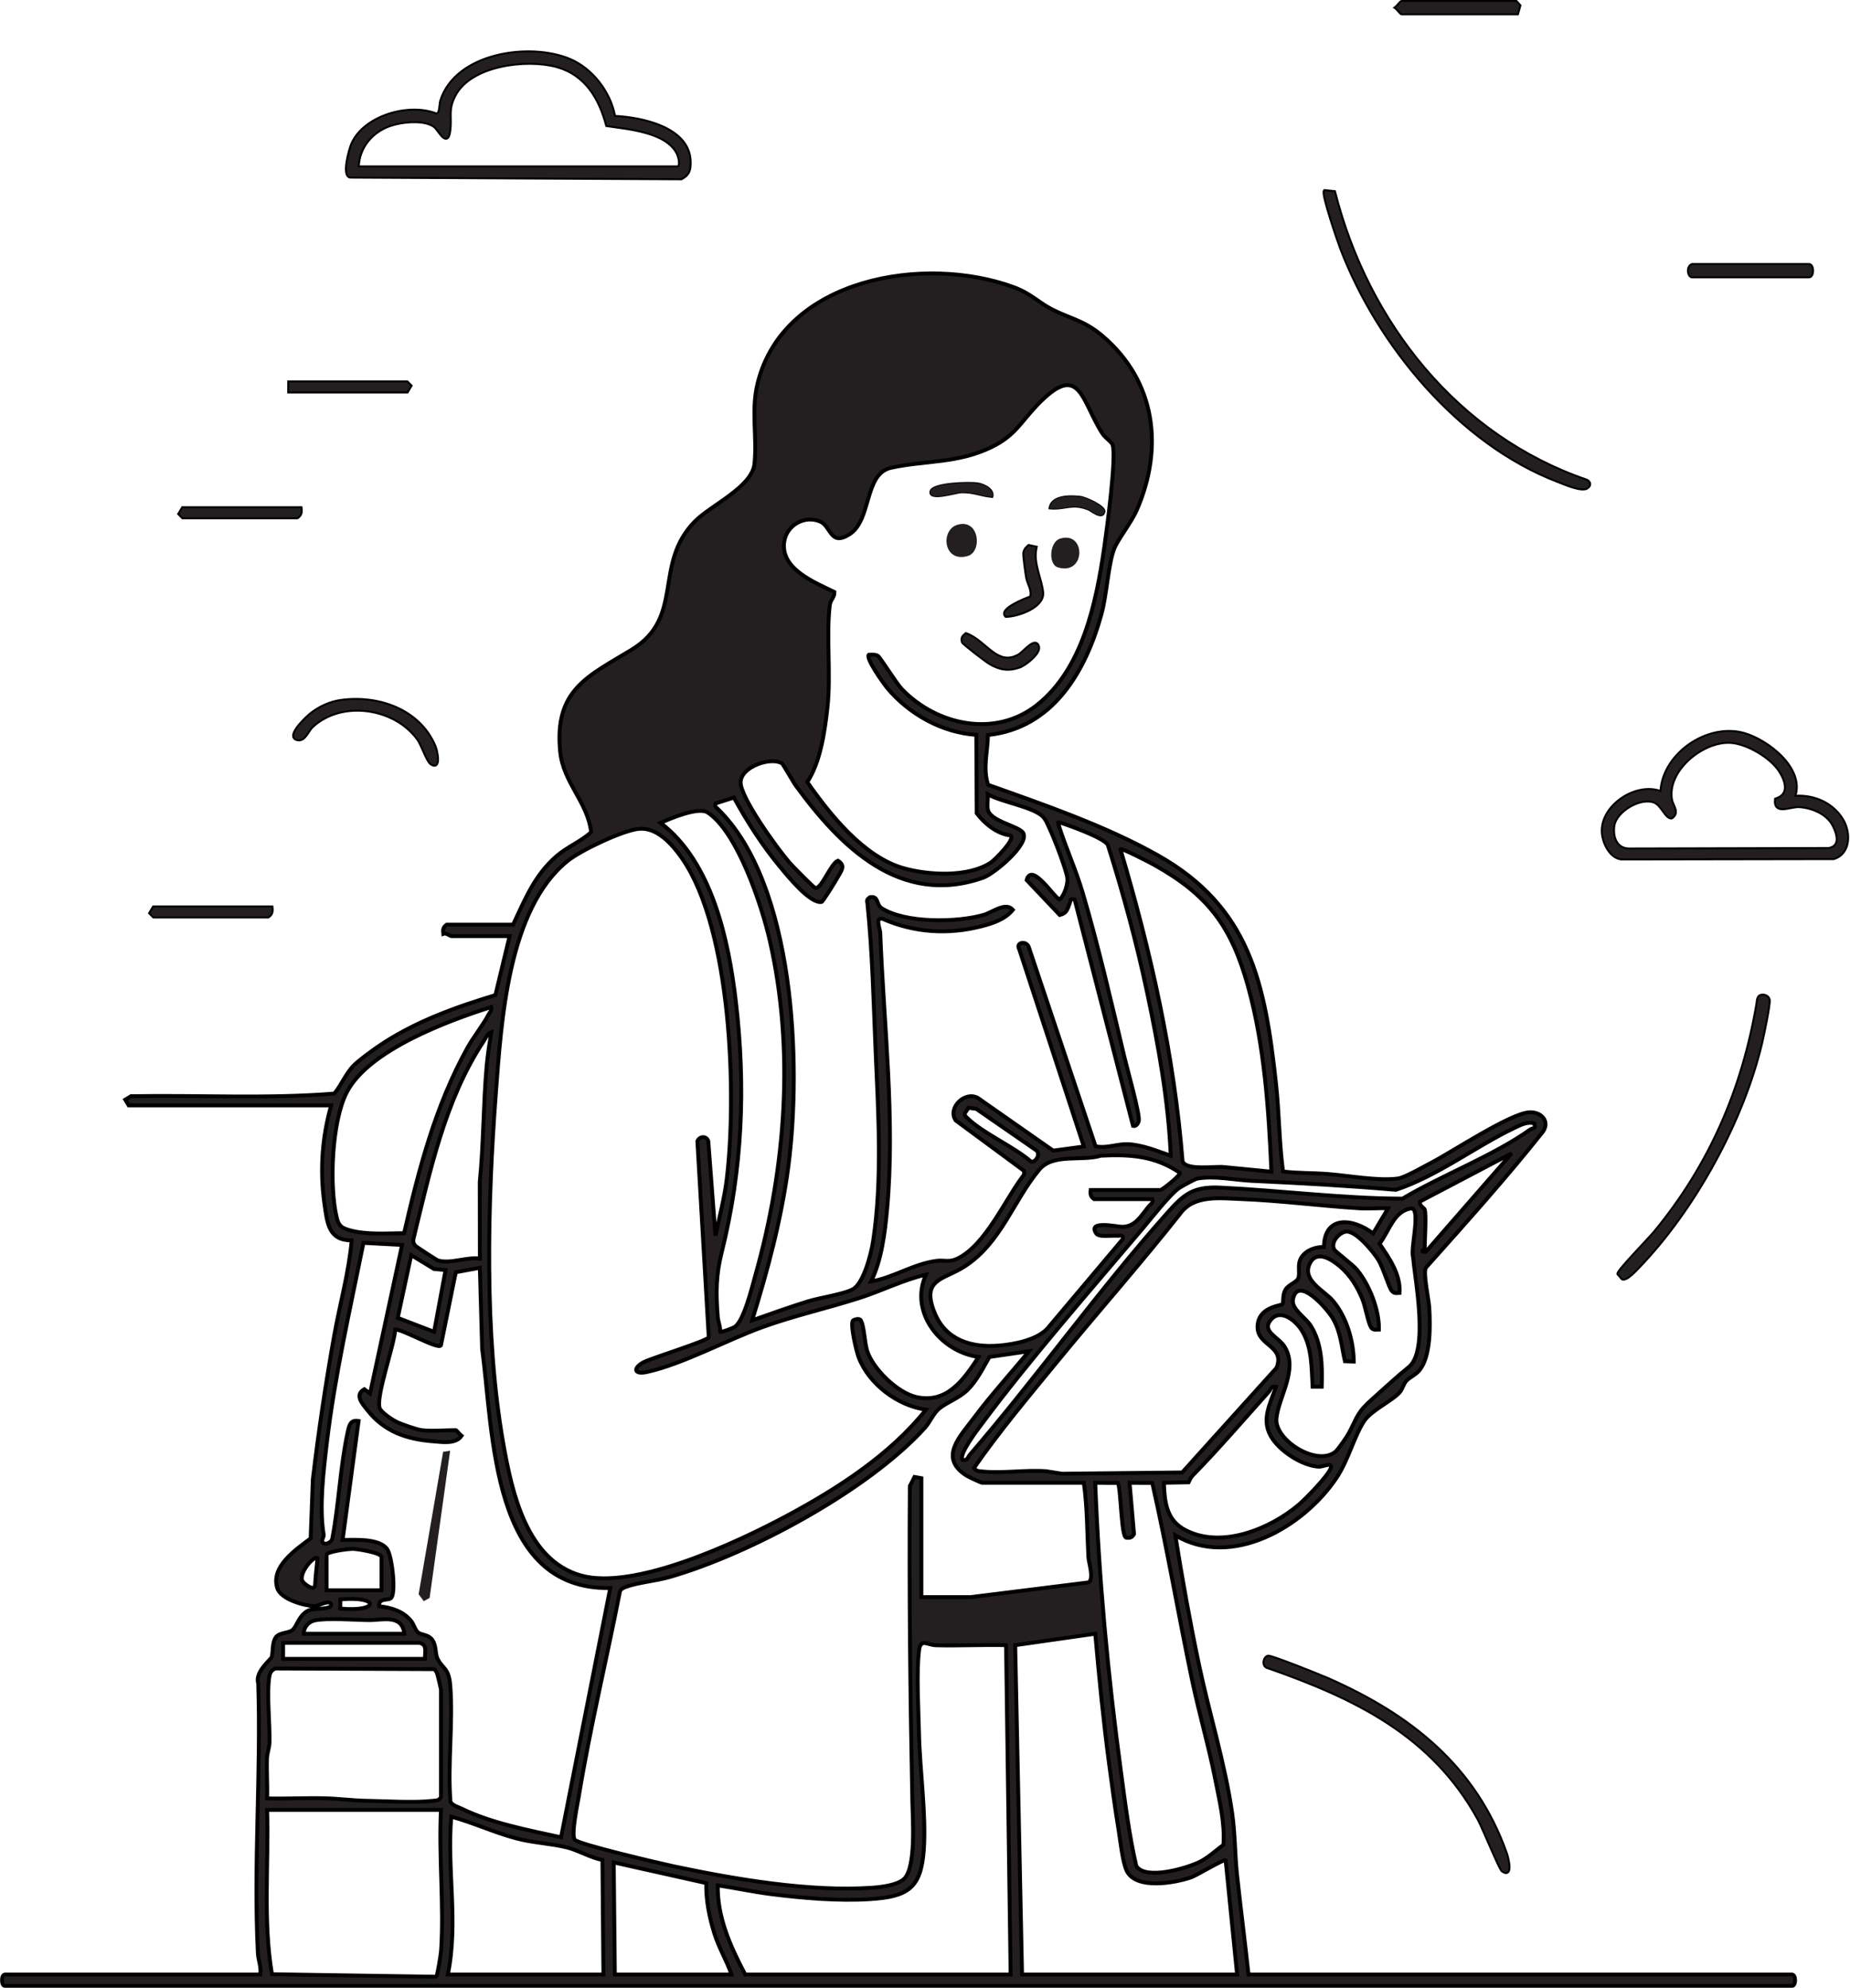 <svg width="1908" height="2051" viewBox="0 0 1908 2051" fill="none" xmlns="http://www.w3.org/2000/svg">
<path d="M703.08 184.838C707.075 182.684 709.493 180.327 710.842 177.326C712.172 174.368 712.404 170.91 712.31 166.709C711.908 148.641 698.949 137.147 682.914 130.064C667.168 123.108 648.195 120.272 634.316 119.585C629.639 94.747 611.184 70.579 587.741 60.756C566.839 51.999 537.344 50.445 511.163 57.182C484.99 63.917 461.858 79.02 454.095 103.833H454.094C453.759 104.905 453.583 106.308 453.429 107.724C453.271 109.181 453.134 110.692 452.896 112.12C452.657 113.553 452.332 114.795 451.844 115.712C451.427 116.497 450.933 116.969 450.322 117.174C436.116 111.435 417.304 111.943 400.511 117.468C383.865 122.946 368.972 133.432 362.503 147.967L362.202 148.663C361.07 151.342 358.643 159.264 357.451 166.748C356.855 170.485 356.554 174.196 356.911 177.122C357.255 179.948 358.296 182.57 360.885 183.172L360.995 183.198L361.107 183.199L702.6 184.958L702.855 184.959L703.08 184.838ZM370.054 171.652C370.786 152.178 384.159 136.316 402.427 129.997H402.428C408.353 127.94 417.106 126.269 425.685 126.084C434.31 125.899 442.52 127.221 447.547 130.923V130.924C448.049 131.293 448.646 131.906 449.33 132.718C450.005 133.522 450.724 134.469 451.477 135.472C452.959 137.446 454.593 139.669 456.158 141.174C456.938 141.925 457.779 142.576 458.651 142.907C459.573 143.256 460.579 143.257 461.49 142.615C462.327 142.024 462.938 140.987 463.404 139.621C463.878 138.232 464.248 136.366 464.511 133.947L464.641 132.632C464.91 129.616 464.941 126.949 464.912 124.475C464.878 121.627 464.768 119.105 464.838 116.535C464.978 111.476 465.819 106.358 469.429 99.195C477.302 83.572 495.424 73.898 515.707 69.207C535.957 64.525 558.084 64.879 573.601 69.057L574.974 69.442C603.588 77.772 617.735 101.695 625.122 129.376L625.291 130.01L625.94 130.108C636.9 131.744 652.143 133.311 666.101 137.264C680.09 141.227 692.45 147.501 697.9 158.315L697.901 158.316C698.741 159.98 699.94 163.558 700.246 166.681C700.399 168.256 700.31 169.575 699.946 170.457C699.771 170.88 699.547 171.165 699.292 171.346C699.041 171.524 698.691 171.652 698.169 171.652H370.054Z" fill="#231F20" stroke="black" stroke-width="2"/>
<path d="M1672.27 886.58L1891.1 886.221H1891.25L1891.4 886.174C1900.44 883.318 1904.84 876.106 1905.87 868.025C1906.9 859.986 1904.63 851.002 1900.3 844.253L1900.29 844.252C1889.66 827.715 1870.94 819.809 1851.74 820.883C1856.27 806.489 1849.24 792.17 1838.29 780.671C1826.95 768.766 1811.19 759.61 1798.73 756.099C1779.64 750.714 1758.48 756.087 1741.92 767.7C1725.74 779.048 1713.82 796.455 1712.52 815.876C1699.41 811.299 1683.92 815.13 1671.96 823.418C1659.61 831.979 1650.72 845.5 1652.15 859.932V859.933C1652.67 865.205 1654.7 871.469 1658.04 876.603C1661.37 881.727 1666.13 885.872 1672.15 886.573L1672.21 886.58H1672.27ZM1681.55 875.261C1674.74 875.585 1670.22 872.825 1667.58 868.523C1664.89 864.157 1664.06 858.088 1664.98 851.778C1666.02 844.609 1672.76 837.11 1681.26 832.176C1689.77 827.242 1699.58 825.14 1706.51 828.201H1706.51C1708.07 828.892 1709.58 830.22 1711.08 831.91C1712.58 833.596 1713.98 835.551 1715.37 837.438C1716.74 839.293 1718.11 841.108 1719.49 842.382C1720.85 843.634 1722.46 844.591 1724.25 844.198L1724.45 844.156L1724.61 844.042C1726.63 842.637 1727.77 841.055 1728.22 839.315C1728.66 837.6 1728.4 835.869 1727.9 834.226C1727.4 832.595 1726.62 830.925 1725.94 829.367C1725.25 827.77 1724.65 826.266 1724.4 824.823C1721.8 809.969 1729.82 794.826 1742.24 783.593C1754.67 772.364 1771.25 765.279 1785.33 766.365L1786.12 766.434C1794.28 767.241 1804.04 770.965 1812.97 776.251C1822.19 781.708 1830.38 788.752 1834.92 795.777V795.778C1838.3 800.987 1840.89 806.959 1840.89 812.112C1840.89 814.662 1840.25 816.978 1838.79 818.924C1837.32 820.872 1834.97 822.537 1831.38 823.666L1830.76 823.862L1830.69 824.51C1830.24 828.53 1830.91 831.281 1832.67 832.94C1834.41 834.572 1836.94 834.87 1839.52 834.721C1842.12 834.57 1845.09 833.937 1847.9 833.409C1850.77 832.871 1853.49 832.437 1855.79 832.591H1855.79C1868.75 833.447 1883.84 839.736 1889.99 851.472L1889.99 851.475C1892.34 855.94 1894.36 861.3 1894.27 865.78C1894.22 867.995 1893.66 869.928 1892.43 871.446C1891.22 872.943 1889.28 874.143 1886.26 874.754L1681.59 875.26H1681.57L1681.55 875.261Z" fill="#231F20" stroke="black" stroke-width="2"/>
<path d="M1552.55 1932.07C1553.67 1932.25 1554.65 1931.98 1555.38 1931.25C1556.07 1930.57 1556.43 1929.61 1556.62 1928.61C1556.82 1927.59 1556.86 1926.41 1556.81 1925.18C1556.62 1920.29 1554.89 1913.92 1554.02 1911.48C1522.04 1821.3 1454.52 1768.39 1369.91 1731.11L1369.91 1731.11C1366.14 1729.45 1351.52 1723.5 1337.46 1718.05C1330.42 1715.33 1323.51 1712.72 1318.15 1710.84C1315.48 1709.9 1313.18 1709.14 1311.44 1708.63C1310.57 1708.38 1309.82 1708.18 1309.23 1708.06C1308.94 1708 1308.67 1707.96 1308.43 1707.93C1308.21 1707.91 1307.94 1707.9 1307.68 1707.96C1305.2 1708.49 1303.62 1711.06 1303.2 1713.5C1302.78 1715.99 1303.44 1718.96 1306.13 1720.34L1306.19 1720.37L1306.26 1720.4C1396.64 1751.9 1476.47 1790.12 1523.99 1876.8L1524.45 1877.67C1526.93 1882.51 1532.11 1894.48 1537.09 1905.81C1539.73 1911.84 1542.32 1917.67 1544.39 1922.1C1545.43 1924.31 1546.34 1926.19 1547.08 1927.57C1547.44 1928.26 1547.77 1928.84 1548.05 1929.29C1548.2 1929.51 1548.33 1929.71 1548.47 1929.88C1548.59 1930.03 1548.75 1930.21 1548.94 1930.35C1550.29 1931.31 1551.49 1931.89 1552.55 1932.07Z" fill="#231F20" stroke="black" stroke-width="2"/>
<path d="M1672.91 1319.71C1673.7 1320.06 1674.56 1320.06 1675.39 1319.88C1676.22 1319.71 1677.09 1319.34 1677.95 1318.87C1679.68 1317.92 1681.55 1316.47 1683.34 1314.89C1686.02 1312.53 1688.62 1309.8 1690.37 1307.94L1691.8 1306.42L1691.81 1306.42C1748.42 1247.22 1798 1157.04 1817.13 1077.08L1817.57 1075.2V1075.19C1818.38 1071.75 1820.53 1061.72 1822.36 1052.07C1823.27 1047.25 1824.1 1042.51 1824.63 1038.74C1824.9 1036.86 1825.1 1035.2 1825.19 1033.89C1825.24 1033.23 1825.26 1032.65 1825.25 1032.16C1825.24 1031.69 1825.2 1031.23 1825.1 1030.87L1825.1 1030.87C1824.52 1028.82 1823.05 1027.43 1821.32 1026.69C1819.61 1025.95 1817.61 1025.82 1815.83 1026.33H1815.83C1813.62 1026.95 1812.69 1028.78 1812.24 1030.52C1812.02 1031.39 1811.9 1032.3 1811.8 1033.13C1811.71 1033.98 1811.64 1034.71 1811.54 1035.33V1035.33C1796.54 1123.46 1762.58 1201.88 1705.56 1270.8C1702.98 1273.92 1693.66 1283.72 1684.94 1293.22C1680.6 1297.94 1676.42 1302.59 1673.33 1306.25C1671.8 1308.08 1670.52 1309.68 1669.63 1310.93C1669.18 1311.55 1668.82 1312.11 1668.57 1312.58C1668.44 1312.82 1668.33 1313.05 1668.26 1313.27C1668.19 1313.48 1668.11 1313.76 1668.14 1314.07L1668.17 1314.39L1668.38 1314.64L1672.56 1319.45L1672.71 1319.62L1672.91 1319.71Z" fill="#231F20" stroke="black" stroke-width="2"/>
<path d="M447.332 789.839C448.423 790.022 449.386 789.761 450.126 789.075C450.82 788.432 451.221 787.505 451.456 786.529C451.693 785.538 451.785 784.39 451.78 783.184C451.76 778.401 450.203 772.059 448.98 769.205V769.204C432.753 731.396 390.271 716.797 351.792 722.007H351.792C340.304 723.567 329.07 728.701 320.078 735.814L320.077 735.815C318.299 737.225 311.853 742.999 307.263 748.829C304.988 751.718 303.058 754.756 302.481 757.349C302.188 758.666 302.216 759.991 302.86 761.128C303.511 762.279 304.682 763.048 306.273 763.471L306.68 763.57C310.85 764.472 313.799 761.841 316.074 758.887C317.257 757.351 318.35 755.607 319.375 754.064C320.425 752.485 321.404 751.116 322.417 750.168H322.418C337.416 736.121 358.588 731.11 378.998 733.777C399.41 736.444 418.931 746.774 430.603 763.23V763.231C431.521 764.523 432.568 766.52 433.694 768.888C434.814 771.246 435.98 773.9 437.15 776.496C438.314 779.078 439.481 781.602 440.585 783.647C441.138 784.67 441.684 785.592 442.216 786.35C442.739 787.095 443.292 787.745 443.871 788.166L444.341 788.497C445.427 789.23 446.421 789.687 447.332 789.839Z" fill="#231F20" stroke="black" stroke-width="2"/>
<path d="M1865.6 286.133C1867.24 286.133 1868.35 285.02 1868.99 283.738C1869.64 282.453 1869.93 280.813 1869.93 279.233C1869.93 277.653 1869.64 276.013 1868.99 274.729C1868.35 273.446 1867.24 272.334 1865.6 272.334H1745.08L1744.91 272.401C1741.57 273.697 1740.62 277.236 1740.87 280.115C1741 281.584 1741.44 283.022 1742.14 284.123C1742.82 285.203 1743.88 286.133 1745.27 286.133H1865.6Z" fill="#231F20" stroke="black" stroke-width="2"/>
<path d="M1565.54 14.8L1565.74 14.067L1567.97 6.027L1568.11 5.495L1567.74 5.088L1564.33 1.328L1564.03 1H1445.62C1445.33 1 1445.09 1.11 1444.98 1.171C1444.84 1.244 1444.72 1.333 1444.61 1.418C1444.39 1.59 1444.14 1.816 1443.9 2.059C1443.41 2.549 1442.83 3.203 1442.24 3.867C1441.64 4.541 1441.03 5.231 1440.48 5.823C1439.91 6.432 1439.46 6.873 1439.17 7.087L1438.07 7.893L1439.17 8.699C1439.46 8.913 1439.91 9.354 1440.48 9.964C1441.03 10.558 1441.64 11.249 1442.24 11.925C1442.83 12.59 1443.41 13.246 1443.9 13.738C1444.14 13.981 1444.38 14.208 1444.6 14.38C1444.71 14.465 1444.84 14.555 1444.98 14.628C1445.09 14.689 1445.33 14.8 1445.62 14.8H1565.54Z" fill="#231F20" stroke="black" stroke-width="2"/>
<path d="M420.32 404.879L420.611 404.394L424.14 398.527L424.541 397.862L423.996 397.309L420.465 393.736L420.172 393.438H297.244V404.879H420.32Z" fill="#231F20" stroke="black" stroke-width="2"/>
<path d="M306.814 534.652L307.072 534.473C309.027 533.115 310.212 531.684 310.79 529.923C311.353 528.207 311.296 526.298 311.034 524.094L310.93 523.211H187.964L187.673 523.697L184.144 529.563L183.743 530.229L184.288 530.782L187.817 534.355L188.111 534.652H306.814Z" fill="#231F20" stroke="black" stroke-width="2"/>
<path d="M276.814 946.44L277.072 946.261C279.027 944.904 280.212 943.472 280.79 941.711C281.353 939.995 281.296 938.087 281.034 935.882L280.93 935H157.964L157.673 935.485L154.144 941.351L153.743 942.017L154.288 942.57L157.817 946.143L158.111 946.44H276.814Z" fill="#231F20" stroke="black" stroke-width="2"/>
<mask id="path-11-outside-1_9_1604" maskUnits="userSpaceOnUse" x="-0" y="279.627" width="1854" height="1771" fill="black">
<rect fill="white" x="-0" y="279.627" width="1854" height="1771"/>
<path d="M634.117 2036.83H754.449C749.403 2022.31 741.315 2009.16 736.724 1994.39C731.637 1978 727.877 1959.67 728.416 1942.52L632.967 1921.18L634.117 2036.83ZM622.32 2036.83L621.309 1918.68C608.992 1916.29 596.179 1908.58 584.719 1905.72C568.334 1901.67 550.144 1901.03 532.663 1896.44C509.798 1890.43 488.254 1880.16 465.443 1874C460.71 1928.28 473.05 1982.88 461.879 2036.83H622.32ZM454.801 1866.95H275.484C277.225 1923.35 271.09 1981.17 280.502 2036.53L449.878 2039.12C451.164 2038.15 454.638 2016.16 454.907 2012.16C458.075 1965.07 452.326 1914.4 454.801 1866.95ZM454.801 1853.96V1743.07C454.801 1742.19 451.338 1727.38 450.694 1725.95C449.988 1724.38 449.122 1722.91 447.772 1721.79L284.187 1721.11C280.515 1722.46 278.531 1725.12 277.883 1728.96C274.833 1747.03 278.48 1777.47 277.951 1797.46C277.802 1803.07 275.587 1808.12 275.376 1813.75C274.86 1827.5 275.979 1841.43 275.473 1855.16C295.507 1855.64 315.705 1854.52 335.758 1855.04C349.16 1855.39 364.626 1857.4 378.012 1857.61C397.983 1857.95 427.898 1859.86 446.661 1857.63C450.13 1857.22 452.701 1857.4 454.801 1853.96ZM768.604 2036.83H1042.3L1037.59 1697.06C1013.62 1696.48 989.487 1697.8 965.502 1697.19C955.982 1696.94 949.397 1689.5 947.809 1702.86C945.063 1725.82 947.29 1763.61 947.809 1788.02C948.622 1825.6 955.369 1871.56 952.743 1908.35C949.916 1948.19 935.943 1956.56 897.303 1959.07C864.893 1961.17 828.247 1957.98 796.007 1953.98C777.415 1951.67 758.805 1947.63 740.304 1944.81C739.61 1977.76 753.607 2008.42 768.604 2036.83ZM432.385 1694.71H291.999V1711.23H438.285C438.052 1704.14 441.05 1696.16 432.385 1694.71ZM1054.1 2036.83H1275.89L1264.07 1918.87C1262.75 1917.4 1233.84 1934.71 1228.66 1936.51C1211.51 1942.47 1171.8 1949.54 1162.11 1929.99C1157.71 1921.1 1155.36 1897.79 1153.51 1886.67C1149.93 1864.91 1146.94 1842.55 1144.03 1820.67C1138.02 1775.76 1133.57 1730.27 1129.6 1685.26L1047.02 1697.08L1054.1 2036.83ZM417.05 1685.27C414.579 1664.91 394.55 1671.3 380.595 1671.22C365.655 1671.11 337.351 1668.71 324.344 1671.6C318.121 1672.99 313.227 1678.74 313.234 1685.27H417.05ZM350.974 1659.31C391.78 1663.14 391.693 1646.04 350.974 1649.88V1659.31ZM327.38 1607.42C324.196 1603.79 307.639 1622.99 311.925 1631C313.387 1633.75 324.778 1642.67 325.03 1634.58C325.322 1625.2 326.778 1616.66 327.38 1607.42ZM393.455 1640.44V1606.23C393.455 1601.71 369.009 1597.86 363.971 1597.76C359.395 1597.68 336.828 1600.56 336.828 1603.87V1640.44H393.455ZM1152.99 1529.76L1129.58 1529.54C1133.35 1628.12 1142.6 1727.27 1155.82 1825.39C1160.29 1858.58 1164.39 1892.47 1171.93 1924.89C1181.4 1939.71 1223.1 1927.4 1236.67 1920.92C1246.06 1916.43 1253.44 1909.07 1261.8 1903.11C1263.37 1880.35 1257.85 1858.34 1253.51 1836.23C1246.72 1801.56 1236.65 1767.47 1229.41 1732.92C1215.25 1665.31 1203.73 1597.08 1188.4 1529.75L1164.98 1529.54L1169.58 1582.36C1167.72 1585.95 1165.4 1586.75 1161.49 1586.19C1156.29 1585.44 1156.24 1536.96 1152.99 1529.76ZM1315.99 1430.46C1310.81 1429.27 1310.74 1433.31 1308.45 1435.88C1282.49 1464.88 1256.94 1494.55 1229.74 1522.43C1227.89 1524.32 1227.11 1526.84 1225.9 1529.08L1200.37 1529.54C1201.21 1550.31 1203.06 1568.44 1223.21 1578.68C1260.42 1597.6 1310.16 1577.08 1339.64 1552C1346.83 1545.88 1370.15 1521.88 1372.59 1514.18C1374.64 1507.71 1364.45 1513.26 1359.96 1512.96C1343.35 1511.9 1321.98 1498.12 1312.59 1484.58C1299.64 1465.88 1309.59 1449.23 1315.99 1430.46ZM950.276 1524.83V1647.52H1001.02L1122.68 1632.34C1128.58 1628.5 1122.83 1612.3 1122.51 1606.24C1121.15 1580.71 1121.4 1554.72 1117.79 1529.55H1012.81C1011.8 1529.55 998.738 1523.43 996.667 1522.1C967.796 1503.6 990.012 1481.92 1004.61 1462.36C1022.25 1438.75 1042.48 1416.67 1061.17 1393.87L1020.44 1399.79C1013.86 1411.3 1007.27 1424.72 997.564 1434.1C989.225 1442.15 977.036 1446.36 969.037 1452.75C962.556 1457.92 959.355 1466.88 953.863 1472.96C895.689 1537.19 773.389 1603.12 690.195 1626.91C676.656 1630.79 657.487 1632.51 645.861 1636.84C643.046 1637.9 640.289 1638.83 639.299 1642.08C625.568 1712.14 608.713 1781.85 597.077 1852.32C595.638 1861.04 588.898 1892.24 592.711 1897.74C595.92 1902.36 682.504 1922.58 694.996 1925.22C758.183 1938.56 835.256 1951.76 899.66 1947.27C908.95 1946.63 926.311 1944.51 932.72 1937.87C944.823 1925.31 941.329 1877.19 940.955 1858.58C938.77 1750.38 937.542 1641.54 938.369 1532.96L943.184 1523.54L950.276 1524.83ZM459.528 1310.12L447.639 1309.02L424.117 1294.75L410.209 1359.43L447.712 1373.83L459.528 1310.12ZM434.745 1475.28C444.799 1476.6 459.379 1475.28 470.137 1475.28C470.867 1475.28 474.486 1480.08 476.001 1481.18C470.007 1489.82 456.412 1487.58 446.798 1486.82C419.424 1484.67 396.742 1476.96 379.337 1455.19C373.639 1448.06 365.23 1438.92 375.759 1433.03L381.636 1437.52L414.689 1284.19L374.867 1282.08C361.108 1350.38 345.267 1419.16 337.074 1488.5C333.559 1518.24 329.16 1554.44 333.78 1582.92C334.169 1585.32 332.008 1588.2 332.254 1589.59C333.255 1595.24 342.591 1591.55 342.852 1586.39C349.657 1550.5 350.857 1512.67 358.643 1477.04C360.108 1470.34 361.445 1464.23 369.851 1465.84L353.352 1588.52C365.979 1588.6 391.192 1586.58 399.306 1598.01C404.616 1605.51 408.786 1645.27 402.974 1648.78C399.157 1651.08 390.029 1648.51 391.101 1656.95C403.663 1658.26 416.058 1662.1 424.143 1672.28C426.997 1675.87 428.268 1681.75 431.285 1684.02C434.527 1686.44 440.368 1686.14 444.307 1689.87C450.616 1695.82 448.3 1704.9 451.325 1711.16C456.25 1721.36 462.847 1720.16 464.338 1738.25C467.516 1776.79 461.473 1819.35 464.587 1858.34C465.853 1862.2 472.456 1863.9 476.106 1865.69C506.518 1880.67 545.635 1888 578.639 1895.29L629.39 1638.1C506.076 1640.72 509.117 1478.46 497.26 1391.54L494.892 1307.76L470.068 1312.4L454.725 1387.91C451.295 1392.2 415.543 1371.22 407.631 1371.46C406.596 1388.11 387.684 1439.71 391.516 1452.39C392.9 1456.98 405.24 1464.96 409.865 1467.12C414.863 1469.47 429.857 1474.63 434.745 1475.28ZM1353.75 1430.46C1352.59 1410.7 1353.29 1389.47 1342.41 1372.19C1335.95 1361.94 1320.14 1349.11 1310.19 1362.11C1301.2 1373.84 1319.11 1379.43 1325.1 1389.5C1339.04 1412.91 1318.91 1440.51 1316.46 1462.96C1314.03 1485.16 1357.92 1513.19 1377.22 1497.58C1379.9 1495.42 1389.16 1482.06 1391.08 1478.42C1400.64 1460.27 1399.39 1457.26 1416.31 1442.28C1428.77 1431.26 1440.37 1420.24 1452.77 1410.32C1473.77 1393.5 1459.63 1322.35 1457.45 1297.24C1454.32 1288.47 1465.36 1248.96 1456.15 1246.51C1437.61 1248.39 1432.79 1270.3 1422.78 1282.99C1432.96 1297.9 1444.79 1314.9 1443.4 1333.71C1439.64 1333.91 1437.84 1334.55 1435.19 1331.3C1432.41 1327.9 1426.47 1307.71 1421.72 1299.95C1416.62 1291.66 1398.56 1269.38 1388.33 1270.47C1381.44 1271.2 1371.97 1281.27 1376.09 1288.94C1377.37 1291.32 1395.11 1304.36 1399.79 1310.08C1412.51 1325.63 1422.6 1351.35 1422.16 1371.46C1418.96 1371.5 1415.88 1372.46 1413.93 1369.08C1410.8 1363.66 1408.26 1347.92 1405.1 1340.16C1399.96 1327.51 1392.57 1315.44 1382.11 1306.54C1373.35 1299.11 1357.81 1288.76 1350.74 1303.68C1342.54 1320.98 1366.22 1331.51 1374.93 1342.02C1388.86 1358.79 1396 1382.96 1396.2 1404.51L1387.09 1404.19C1383.52 1388.71 1382.99 1375.11 1375.05 1360.78C1369.2 1350.2 1337.91 1314.75 1333.48 1340.74C1331.82 1350.36 1346.65 1359.23 1351.84 1367.47C1363.58 1386.08 1363.85 1409.15 1363.16 1430.46H1353.75ZM1431.59 1246.43C1421.83 1245.98 1411.87 1247.03 1402.1 1246.43C1361.37 1243.92 1320.28 1238.42 1279.52 1236.87C1257.7 1236.04 1231.06 1232.35 1216.94 1252.35C1175.7 1304.48 1131.63 1354.32 1089.53 1405.71C1060.47 1441.19 1030.7 1476.59 1004.59 1514.23C1006.86 1517.7 1009.11 1517.47 1012.68 1517.86C1033.3 1520.1 1057.89 1516.06 1078.98 1517.64L1095.27 1520.22L1219.23 1518.91L1316.55 1410.98C1326.37 1386.39 1292.05 1388.67 1297.57 1363.7C1301.13 1347.63 1321.65 1346.92 1322.77 1345.2C1323.97 1343.35 1322.46 1336.02 1325.71 1330.43C1328.97 1324.8 1337.75 1322.99 1339.18 1317.96C1340.52 1313.28 1338.96 1307.51 1340.05 1302.32C1342.37 1291.44 1355.1 1285.99 1365.43 1286.42C1365.87 1253.23 1395.46 1256.58 1416.15 1272.36L1431.59 1246.43ZM1124.88 1227.54H1196.85C1198.49 1227.54 1217.53 1212.58 1216.88 1209.87C1191.38 1192.36 1165.8 1190.67 1135.49 1192.14C1115.54 1198.23 1086.3 1189.43 1071.97 1206.48C1045.24 1238.31 1032.76 1281.86 994.927 1306.4C973.317 1320.43 949.609 1318.86 963.956 1354.24C975.276 1382.16 1001.4 1390.16 1029.42 1388.08C1045.61 1386.87 1070.85 1382.16 1081.27 1369.15L1157.89 1278.24C1158.88 1272.91 1155.58 1274.96 1152.05 1274.72C1146.51 1274.35 1133.46 1276.52 1130.66 1272.48C1121.02 1258.52 1151.15 1265.3 1156.69 1265.47C1170.93 1265.91 1176.72 1254.03 1185.06 1244.07C1187.05 1241.7 1189.55 1241.02 1188.58 1236.98H1128.42C1124.75 1234.43 1124.36 1231.9 1124.88 1227.54ZM1469.35 1247.59C1471.17 1253.8 1469.35 1278.8 1469.35 1287.71C1469.35 1288.68 1463.28 1291.83 1470.51 1291.23L1559.03 1189.8L1464.64 1239.38C1463.19 1243.54 1468.94 1246.16 1469.35 1247.59ZM1582.59 1159.13C1576.02 1156.4 1568.3 1160.43 1562.1 1163.39C1521.39 1182.86 1483.05 1212.87 1439.68 1227.36C1390.12 1223.07 1340.91 1220.4 1291.2 1218.11C1273.45 1217.28 1252.59 1212.58 1234.67 1215.8C1232.42 1216.22 1218.62 1223.79 1216.08 1225.55C1206.5 1232.27 1187.88 1256.23 1179.18 1266.51C1124.85 1330.71 1062.81 1401.5 1013 1468.39C1008.84 1473.95 988.203 1500.63 992.759 1505.95C997.84 1507.1 998.02 1503.2 1000.31 1500.54C1069.75 1419.92 1132.1 1331.95 1202.79 1252.35C1220.07 1232.87 1229.47 1223.68 1258.29 1225.06C1320.82 1228.04 1383.49 1236.27 1446.43 1236.47C1487.15 1212.2 1540.03 1192.31 1578.15 1165.18C1580.94 1163.19 1583.96 1165.19 1582.59 1159.13ZM998.903 1142.76L995.024 1148.54C994.706 1150.84 996.114 1151.78 997.523 1153.16C1013.68 1169.1 1045.46 1182.58 1063.42 1198.28C1068.12 1199.51 1073.97 1189.79 1068.21 1186.28L1006.84 1143.84L998.903 1142.76ZM494.921 1298.34L494.803 1219.18C498.831 1179.28 498.356 1139.06 501.968 1098.93C502.96 1087.89 504.926 1075.72 506.69 1064.73C502.791 1066.14 500.854 1071.06 498.656 1074.38C458.967 1134.34 443.199 1209.28 426.342 1278.36C426.04 1281.32 426.647 1283.31 428.816 1285.39C429.801 1286.34 450.411 1299.84 451.72 1300.22C464.752 1304.06 481.411 1296.32 494.921 1298.34ZM506.698 1038.79C462.002 1053.01 380.131 1083.19 357.631 1126.83C342.083 1156.98 339.457 1223.46 347.294 1256C349.32 1264.42 352.26 1266.68 360.297 1268.95C377.94 1273.95 398.558 1272.2 416.766 1272.1C431.928 1205.9 448.909 1140.97 481.878 1081.21C488.389 1069.39 497.884 1057.94 503.86 1046.55C505.246 1043.91 507.561 1042.39 506.698 1038.79ZM1311.27 1208.67C1308.5 1145.04 1304.15 1078.57 1287.02 1017.03C1269.9 955.578 1245.97 923.243 1190.18 892.081C1186.22 889.859 1156.88 874.616 1155.55 875.997C1186.76 980.872 1210.96 1088.19 1219.62 1197.68C1222.76 1207.99 1253.69 1202.66 1262.91 1203.94L1311.27 1208.67ZM737.91 1274.71C741.842 1255.55 747.125 1236.15 749.479 1216.67C760.011 1129.57 754.529 959.278 703.539 885.606C693.654 871.316 677.767 853.243 659.153 854.955C642.412 856.488 599.323 877.032 585.79 887.815C523.878 937.146 516.984 1053.92 511.442 1127.28C502.834 1241.27 499.102 1376.88 519.216 1489.91C528.081 1539.72 543.242 1609.12 598.746 1625.08C654.18 1641.02 760.843 1590.71 811.13 1563.82C863.309 1535.9 918.17 1500.62 954.997 1454.07C925.825 1450.27 895.754 1427.56 885.429 1399.75C883.163 1393.64 876.601 1366.12 879.681 1362.23C880.163 1361.62 886.008 1359.1 887.78 1361.99C891.318 1367.75 891.627 1384.75 894.296 1393.24C900.241 1412.14 925.851 1436.96 945.423 1441.2C976.942 1448.02 994.168 1422.8 1009.26 1399.8C970.263 1394.51 937.276 1353.72 954.997 1314.86C931.353 1320.35 909.28 1331.63 886.035 1339.07C852.891 1349.68 819.378 1357.06 786.249 1369.06C749.491 1382.36 704.011 1407.2 667.285 1415.26C652.964 1418.39 652.987 1410.68 664.13 1405.02C672.641 1400.68 730.133 1382.96 730.97 1379.4L719.244 1177.14C721.512 1171.82 728.752 1171.52 730.5 1177.16L737.91 1274.71ZM742.663 1373.83C743.394 1374.76 755.531 1370.18 757.679 1368.79C767.274 1362.64 775.72 1327.26 779.223 1314.84C810.408 1204.26 819.672 1082.59 793.844 969.896C785.742 934.551 760.631 858.227 729.809 838.111C720.419 831.981 691.723 844.159 681.315 848.839C734.404 889.224 751.502 969.703 758.93 1033.13C769.198 1120.8 765.793 1206.08 744.347 1291.76C738.401 1315.52 738.318 1333.3 740.284 1358.5C740.687 1363.64 743.236 1368.52 742.663 1373.83ZM1018.73 819.362C1019.12 824.277 1017.92 829.91 1018.73 834.673C1020.95 847.693 1051.58 851.932 1055.44 859.47C1061.46 871.22 1025.41 901.415 1013.94 905.432C928.267 935.545 866.479 872.987 820.934 810.677C818.065 806.756 807.608 788.172 806.418 787.441C795.2 780.565 764.807 790.533 763.868 806.549C762.958 822.04 802.762 876.825 814.568 890.19C817.692 893.724 839.058 915.553 840.854 915.953C847.285 917.375 856.662 890.853 864.163 887.815C872.82 893.186 867.396 898.571 863.398 905.902C861.513 909.34 848.782 930.16 847.338 930.409C835.301 932.438 811.842 903.058 804.035 893.642C785.832 871.689 770.614 847.679 756.859 822.744L737.932 828.806C737.108 832.423 738.434 832.589 740.441 834.549C819.997 912.143 826.671 1098.42 813.166 1202.5C806.13 1256.72 791.917 1310.02 775.702 1362.03C794.623 1355.32 813.677 1348.52 832.859 1342.52C845.06 1338.71 869.756 1335.12 879.369 1330.04C890.845 1323.99 898.566 1292.76 900.467 1280.36C910.125 1217.31 905.823 1148.19 903.084 1084.81C900.934 1035.12 899.809 981.921 894.663 932.59C894.283 928.945 893.331 928.227 897.213 925.549C906.476 923.837 903.455 933.184 909.392 936.925C934.12 952.527 987.099 951.657 1014.52 943.76C1023.7 941.109 1037.04 929.995 1044.62 938.513C1036.68 948.316 1024.02 952.499 1012.13 955.537C977.703 964.318 942.904 962.164 910.242 947.805C902.186 945.927 907.678 958.16 907.829 962.095C911.417 1056.01 923.397 1154.11 914.901 1247.6C912.71 1271.72 909.135 1300.4 898.374 1321.9C921.56 1317.88 941.41 1304.02 965.61 1300.67C973.489 1299.58 978.663 1302.43 987.016 1298.5C1016.58 1284.55 1036.66 1236.79 1056.15 1211.68L1056.26 1207.9L985.552 1155.71C977.023 1142.42 995.438 1125.11 1008.62 1132.65L1086.23 1186.94L1117.81 1182.68L1051.16 979.146C1047.3 972.132 1058 969.979 1060.91 976.523L1129.89 1182.43C1141.46 1184.92 1152.52 1179.68 1163.77 1180.3C1178.8 1181.12 1193.44 1187.36 1207.45 1192.14C1205.08 1136 1194.78 1079.09 1183.15 1024.16C1172.23 972.602 1158.4 921.572 1142.48 871.358C1137.85 864.206 1103.88 851.89 1094.2 848.839C1090.79 847.762 1090.83 847.748 1091.89 851.158C1099.15 874.354 1109.51 896.734 1116.62 920.813C1132.76 975.336 1146.37 1034.65 1159.61 1090.17C1162.37 1101.71 1175.42 1148.36 1174.55 1155.54C1174.18 1158.66 1171.96 1162.19 1168.56 1161.47L1108.35 927.882C1102.27 927.012 1104.68 928.31 1103.45 931.237C1100.93 937.215 1100.96 941.827 1092.98 943.884L1058.82 907.807C1064.24 888.188 1088.38 927.882 1093.02 927.854C1097.69 923.547 1101.43 912.212 1100.81 906.026C1099.97 897.576 1087.13 864.578 1082.83 855.508C1080.49 850.551 1078.29 844.255 1073.85 840.9C1061.63 831.622 1033.03 827.328 1018.73 819.362ZM896.024 675.441C899.262 675.4 902.465 674.82 905.468 676.601C907.674 677.899 924.6 705.111 930.167 710.883C966.263 748.313 1026.49 761.249 1069.4 727.299C1116.51 690.021 1130.47 621.995 1138.75 565.443C1141.26 548.351 1152.05 468.838 1147.27 458.373C1145.99 455.542 1139.75 451.524 1137.05 447.369C1114.98 413.28 1114.04 371.335 1069.39 418.209C1052.54 435.881 1046.88 449.371 1022.69 461.175C987.596 478.296 954.489 474.789 918.993 482.52C891.072 488.609 899.167 536.09 876.482 550.905C856.177 564.145 857.397 542.994 845.866 538.009C829.745 531.051 811.232 541.889 808.81 558.788C804.754 587.078 840.361 600.761 860.587 610.702C860.752 616.335 856.472 618.557 855.767 624.563C851.911 657.409 857.245 695.267 853.301 730.64C850.54 755.409 846.119 785.922 832.624 806.784C855.973 840.141 890.847 883.963 931.866 895.574C957.769 902.906 998.765 905.143 1021.86 889.762C1026.1 886.945 1047.61 865.421 1042.3 861.845C1028.53 860.298 1015.55 849.833 1007.35 838.967L1006.9 758.019C971.755 755.865 937.263 736.535 914.935 709.599C911.299 705.208 892.465 678.962 896.024 675.441ZM529.123 953.839C541.602 927.482 551.326 902.713 573.999 883.107C585.257 873.373 599.242 868.016 609.644 858.421C606.144 827.356 580.991 807.723 577.745 775.457C571.307 711.421 606.599 697.463 651.358 670.263C706.804 636.561 672.947 581.984 716.897 537.609C733.296 521.041 775.527 502.471 778.113 478.489C781.109 450.696 774.302 423.124 781.538 394.613C809.024 286.3 953.956 262.663 1045.27 296.144C1063.01 302.661 1070.2 311.318 1084.1 318.635C1103.31 328.742 1117.54 330.04 1136.72 346.249C1191.91 392.901 1200.51 461.603 1172.49 526.039C1166.82 539.073 1152.6 556.924 1149.06 566.299C1142.91 582.591 1141.51 613.504 1136 633.483C1119.7 692.782 1086 751.115 1018.9 758.198C1018.72 775.898 1013.44 791.969 1019.06 809.559C1077.02 830.2 1139.61 851.725 1193.36 881.823C1289.3 935.545 1304.71 1014.09 1316.01 1117.81C1319.31 1148.04 1319.29 1178.55 1323.26 1208.46C1338.37 1210.32 1354.01 1209.87 1369.09 1211.02C1389.65 1212.58 1422.64 1218.59 1442.1 1215.63C1449.21 1214.54 1467.98 1203.62 1475.68 1199.64C1497.67 1188.27 1557.05 1148.81 1577.02 1147.42C1588.97 1146.6 1598.58 1155.92 1591.66 1166.96C1553.27 1215.44 1511.71 1261.6 1470.53 1307.78C1467.57 1313.59 1473.59 1340.27 1474.09 1349.04C1475.12 1367.36 1475.84 1399.88 1463.53 1414C1459.49 1418.66 1453.68 1420.82 1450.41 1424.48C1447.33 1427.95 1446.56 1432.94 1443.46 1436.42C1435.48 1445.39 1414.41 1454.66 1406.93 1465.94C1396.65 1481.43 1390.78 1506.06 1378.34 1524.64C1344.58 1575.08 1270.44 1618.38 1212.19 1583.82C1219.19 1628.15 1227.2 1672.55 1236.42 1716.47C1247.05 1767.06 1263.66 1820.02 1270.85 1870.8C1273.82 1891.87 1273.6 1913.12 1275.86 1934.22C1279.54 1968.4 1283.93 2002.66 1287.67 2036.83H1848.04C1852.49 2036.83 1852.49 2048.63 1848.04 2048.63H5.329C0.89 2048.63 0.89 2036.83 5.329 2036.83H268.405C269.624 2029.11 266.315 2022 265.938 2014.52C261.34 1923.25 269.377 1827.95 266.309 1736.26C262.525 1725.03 279.59 1711.48 280.17 1709.48C281.826 1703.79 280.397 1694.07 284.741 1688.63C288.514 1683.9 297.174 1684.75 301.371 1681.67C306.195 1678.12 308.248 1665.48 318.562 1661.11C323.901 1658.84 341.457 1660.46 341.511 1655.78C341.59 1648.83 327.804 1657.01 324.151 1656.84C313.202 1656.28 289.648 1649.78 285.985 1638.22C278.924 1615.95 305.058 1598.54 320.386 1586.94L322.661 1525.99C328.511 1476.46 335.863 1427.16 344.618 1378.07C350.473 1345.24 359.79 1312.63 362.721 1279.51C338.88 1279.67 337.488 1261.67 334.721 1242.63C329.73 1208.31 332.055 1173.51 341.547 1140.24H132.738L129.208 1134.37L135.086 1130.79C204.951 1129.55 275.168 1133.66 344.748 1128.1C352.344 1119.02 356.518 1107.38 365.036 1098.85C370.21 1093.66 382.506 1084.71 388.919 1080.25C425.432 1054.92 468.586 1039.27 510.915 1026.49L525.583 965.643H465.418C464.236 965.643 460.192 962.026 457.152 963.269C456.635 958.919 457.048 956.379 460.699 953.839H529.123Z"/>
</mask>
<path d="M634.117 2036.83H754.449C749.403 2022.31 741.315 2009.16 736.724 1994.39C731.637 1978 727.877 1959.67 728.416 1942.52L632.967 1921.18L634.117 2036.83ZM622.32 2036.83L621.309 1918.68C608.992 1916.29 596.179 1908.58 584.719 1905.72C568.334 1901.67 550.144 1901.03 532.663 1896.44C509.798 1890.43 488.254 1880.16 465.443 1874C460.71 1928.28 473.05 1982.88 461.879 2036.83H622.32ZM454.801 1866.95H275.484C277.225 1923.35 271.09 1981.17 280.502 2036.53L449.878 2039.12C451.164 2038.15 454.638 2016.16 454.907 2012.16C458.075 1965.07 452.326 1914.4 454.801 1866.95ZM454.801 1853.96V1743.07C454.801 1742.19 451.338 1727.38 450.694 1725.95C449.988 1724.38 449.122 1722.91 447.772 1721.79L284.187 1721.11C280.515 1722.46 278.531 1725.12 277.883 1728.96C274.833 1747.03 278.48 1777.47 277.951 1797.46C277.802 1803.07 275.587 1808.12 275.376 1813.75C274.86 1827.5 275.979 1841.43 275.473 1855.16C295.507 1855.64 315.705 1854.52 335.758 1855.04C349.16 1855.39 364.626 1857.4 378.012 1857.61C397.983 1857.95 427.898 1859.86 446.661 1857.63C450.13 1857.22 452.701 1857.4 454.801 1853.96ZM768.604 2036.83H1042.3L1037.59 1697.06C1013.62 1696.48 989.487 1697.8 965.502 1697.19C955.982 1696.94 949.397 1689.5 947.809 1702.86C945.063 1725.82 947.29 1763.61 947.809 1788.02C948.622 1825.6 955.369 1871.56 952.743 1908.35C949.916 1948.19 935.943 1956.56 897.303 1959.07C864.893 1961.17 828.247 1957.98 796.007 1953.98C777.415 1951.67 758.805 1947.63 740.304 1944.81C739.61 1977.76 753.607 2008.42 768.604 2036.83ZM432.385 1694.71H291.999V1711.23H438.285C438.052 1704.14 441.05 1696.16 432.385 1694.71ZM1054.1 2036.83H1275.89L1264.07 1918.87C1262.75 1917.4 1233.84 1934.71 1228.66 1936.51C1211.51 1942.47 1171.8 1949.54 1162.11 1929.99C1157.71 1921.1 1155.36 1897.79 1153.51 1886.67C1149.93 1864.91 1146.94 1842.55 1144.03 1820.67C1138.02 1775.76 1133.57 1730.27 1129.6 1685.26L1047.02 1697.08L1054.1 2036.83ZM417.05 1685.27C414.579 1664.91 394.55 1671.3 380.595 1671.22C365.655 1671.11 337.351 1668.71 324.344 1671.6C318.121 1672.99 313.227 1678.74 313.234 1685.27H417.05ZM350.974 1659.31C391.78 1663.14 391.693 1646.04 350.974 1649.88V1659.31ZM327.38 1607.42C324.196 1603.79 307.639 1622.99 311.925 1631C313.387 1633.75 324.778 1642.67 325.03 1634.58C325.322 1625.2 326.778 1616.66 327.38 1607.42ZM393.455 1640.44V1606.23C393.455 1601.71 369.009 1597.86 363.971 1597.76C359.395 1597.68 336.828 1600.56 336.828 1603.87V1640.44H393.455ZM1152.99 1529.76L1129.58 1529.54C1133.35 1628.12 1142.6 1727.27 1155.82 1825.39C1160.29 1858.58 1164.39 1892.47 1171.93 1924.89C1181.4 1939.71 1223.1 1927.4 1236.67 1920.92C1246.06 1916.43 1253.44 1909.07 1261.8 1903.11C1263.37 1880.35 1257.85 1858.34 1253.51 1836.23C1246.72 1801.56 1236.65 1767.47 1229.41 1732.92C1215.25 1665.31 1203.73 1597.08 1188.4 1529.75L1164.98 1529.54L1169.58 1582.36C1167.72 1585.95 1165.4 1586.75 1161.49 1586.19C1156.29 1585.44 1156.24 1536.96 1152.99 1529.76ZM1315.99 1430.46C1310.81 1429.27 1310.74 1433.31 1308.45 1435.88C1282.49 1464.88 1256.94 1494.55 1229.74 1522.43C1227.89 1524.32 1227.11 1526.84 1225.9 1529.08L1200.37 1529.54C1201.21 1550.31 1203.06 1568.44 1223.21 1578.68C1260.42 1597.6 1310.16 1577.08 1339.64 1552C1346.83 1545.88 1370.15 1521.88 1372.59 1514.18C1374.64 1507.71 1364.45 1513.26 1359.96 1512.96C1343.35 1511.9 1321.98 1498.12 1312.59 1484.58C1299.64 1465.88 1309.59 1449.23 1315.99 1430.46ZM950.276 1524.83V1647.52H1001.02L1122.68 1632.34C1128.58 1628.5 1122.83 1612.3 1122.51 1606.24C1121.15 1580.71 1121.4 1554.72 1117.79 1529.55H1012.81C1011.8 1529.55 998.738 1523.43 996.667 1522.1C967.796 1503.6 990.012 1481.92 1004.61 1462.36C1022.25 1438.75 1042.48 1416.67 1061.17 1393.87L1020.44 1399.79C1013.86 1411.3 1007.27 1424.72 997.564 1434.1C989.225 1442.15 977.036 1446.36 969.037 1452.75C962.556 1457.92 959.355 1466.88 953.863 1472.96C895.689 1537.19 773.389 1603.12 690.195 1626.91C676.656 1630.79 657.487 1632.51 645.861 1636.84C643.046 1637.9 640.289 1638.83 639.299 1642.08C625.568 1712.14 608.713 1781.85 597.077 1852.32C595.638 1861.04 588.898 1892.24 592.711 1897.74C595.92 1902.36 682.504 1922.58 694.996 1925.22C758.183 1938.56 835.256 1951.76 899.66 1947.27C908.95 1946.63 926.311 1944.51 932.72 1937.87C944.823 1925.31 941.329 1877.19 940.955 1858.58C938.77 1750.38 937.542 1641.54 938.369 1532.96L943.184 1523.54L950.276 1524.83ZM459.528 1310.12L447.639 1309.02L424.117 1294.75L410.209 1359.43L447.712 1373.83L459.528 1310.12ZM434.745 1475.28C444.799 1476.6 459.379 1475.28 470.137 1475.28C470.867 1475.28 474.486 1480.08 476.001 1481.18C470.007 1489.82 456.412 1487.58 446.798 1486.82C419.424 1484.67 396.742 1476.96 379.337 1455.19C373.639 1448.06 365.23 1438.92 375.759 1433.03L381.636 1437.52L414.689 1284.19L374.867 1282.08C361.108 1350.38 345.267 1419.16 337.074 1488.5C333.559 1518.24 329.16 1554.44 333.78 1582.92C334.169 1585.32 332.008 1588.2 332.254 1589.59C333.255 1595.24 342.591 1591.55 342.852 1586.39C349.657 1550.5 350.857 1512.67 358.643 1477.04C360.108 1470.34 361.445 1464.23 369.851 1465.84L353.352 1588.52C365.979 1588.6 391.192 1586.58 399.306 1598.01C404.616 1605.51 408.786 1645.27 402.974 1648.78C399.157 1651.08 390.029 1648.51 391.101 1656.95C403.663 1658.26 416.058 1662.1 424.143 1672.28C426.997 1675.87 428.268 1681.75 431.285 1684.02C434.527 1686.44 440.368 1686.14 444.307 1689.87C450.616 1695.82 448.3 1704.9 451.325 1711.16C456.25 1721.36 462.847 1720.16 464.338 1738.25C467.516 1776.79 461.473 1819.35 464.587 1858.34C465.853 1862.2 472.456 1863.9 476.106 1865.69C506.518 1880.67 545.635 1888 578.639 1895.29L629.39 1638.1C506.076 1640.72 509.117 1478.46 497.26 1391.54L494.892 1307.76L470.068 1312.4L454.725 1387.91C451.295 1392.2 415.543 1371.22 407.631 1371.46C406.596 1388.11 387.684 1439.71 391.516 1452.39C392.9 1456.98 405.24 1464.96 409.865 1467.12C414.863 1469.47 429.857 1474.63 434.745 1475.28ZM1353.75 1430.46C1352.59 1410.7 1353.29 1389.47 1342.41 1372.19C1335.95 1361.94 1320.14 1349.11 1310.19 1362.11C1301.2 1373.84 1319.11 1379.43 1325.1 1389.5C1339.04 1412.91 1318.91 1440.51 1316.46 1462.96C1314.03 1485.16 1357.92 1513.19 1377.22 1497.58C1379.9 1495.42 1389.16 1482.06 1391.08 1478.42C1400.64 1460.27 1399.39 1457.26 1416.31 1442.28C1428.77 1431.26 1440.37 1420.24 1452.77 1410.32C1473.77 1393.5 1459.63 1322.35 1457.45 1297.24C1454.32 1288.47 1465.36 1248.96 1456.15 1246.51C1437.61 1248.39 1432.79 1270.3 1422.78 1282.99C1432.96 1297.9 1444.79 1314.9 1443.4 1333.71C1439.64 1333.91 1437.84 1334.55 1435.19 1331.3C1432.41 1327.9 1426.47 1307.71 1421.72 1299.95C1416.62 1291.66 1398.56 1269.38 1388.33 1270.47C1381.44 1271.2 1371.97 1281.27 1376.09 1288.94C1377.37 1291.32 1395.11 1304.36 1399.79 1310.08C1412.51 1325.63 1422.6 1351.35 1422.16 1371.46C1418.96 1371.5 1415.88 1372.46 1413.93 1369.08C1410.8 1363.66 1408.26 1347.92 1405.1 1340.16C1399.96 1327.51 1392.57 1315.44 1382.11 1306.54C1373.35 1299.11 1357.81 1288.76 1350.74 1303.68C1342.54 1320.98 1366.22 1331.51 1374.93 1342.02C1388.86 1358.79 1396 1382.96 1396.2 1404.51L1387.09 1404.19C1383.52 1388.71 1382.99 1375.11 1375.05 1360.78C1369.2 1350.2 1337.91 1314.75 1333.48 1340.74C1331.82 1350.36 1346.65 1359.23 1351.84 1367.47C1363.58 1386.08 1363.85 1409.15 1363.16 1430.46H1353.75ZM1431.59 1246.43C1421.83 1245.98 1411.87 1247.03 1402.1 1246.43C1361.37 1243.92 1320.28 1238.42 1279.52 1236.87C1257.7 1236.04 1231.06 1232.35 1216.94 1252.35C1175.7 1304.48 1131.63 1354.32 1089.53 1405.71C1060.47 1441.19 1030.7 1476.59 1004.59 1514.23C1006.86 1517.7 1009.11 1517.47 1012.68 1517.86C1033.3 1520.1 1057.89 1516.06 1078.98 1517.64L1095.27 1520.22L1219.23 1518.91L1316.55 1410.98C1326.37 1386.39 1292.05 1388.67 1297.57 1363.7C1301.13 1347.63 1321.65 1346.92 1322.77 1345.2C1323.97 1343.35 1322.46 1336.02 1325.71 1330.43C1328.97 1324.8 1337.75 1322.99 1339.18 1317.96C1340.52 1313.28 1338.96 1307.51 1340.05 1302.32C1342.37 1291.44 1355.1 1285.99 1365.43 1286.42C1365.87 1253.23 1395.46 1256.58 1416.15 1272.36L1431.59 1246.43ZM1124.88 1227.54H1196.85C1198.49 1227.54 1217.53 1212.58 1216.88 1209.87C1191.38 1192.36 1165.8 1190.67 1135.49 1192.14C1115.54 1198.23 1086.3 1189.43 1071.97 1206.48C1045.24 1238.31 1032.76 1281.86 994.927 1306.4C973.317 1320.43 949.609 1318.86 963.956 1354.24C975.276 1382.16 1001.4 1390.16 1029.42 1388.08C1045.61 1386.87 1070.85 1382.16 1081.27 1369.15L1157.89 1278.24C1158.88 1272.91 1155.58 1274.96 1152.05 1274.72C1146.51 1274.35 1133.46 1276.52 1130.66 1272.48C1121.02 1258.52 1151.15 1265.3 1156.69 1265.47C1170.93 1265.91 1176.72 1254.03 1185.06 1244.07C1187.05 1241.7 1189.55 1241.02 1188.58 1236.98H1128.42C1124.75 1234.43 1124.36 1231.9 1124.88 1227.54ZM1469.35 1247.59C1471.17 1253.8 1469.35 1278.8 1469.35 1287.71C1469.35 1288.68 1463.28 1291.83 1470.51 1291.23L1559.03 1189.8L1464.64 1239.38C1463.19 1243.54 1468.94 1246.16 1469.35 1247.59ZM1582.59 1159.13C1576.02 1156.4 1568.3 1160.43 1562.1 1163.39C1521.39 1182.86 1483.05 1212.87 1439.68 1227.36C1390.12 1223.07 1340.91 1220.4 1291.2 1218.11C1273.45 1217.28 1252.59 1212.58 1234.67 1215.8C1232.42 1216.22 1218.62 1223.79 1216.08 1225.55C1206.5 1232.27 1187.88 1256.23 1179.18 1266.51C1124.85 1330.71 1062.81 1401.5 1013 1468.39C1008.84 1473.95 988.203 1500.63 992.759 1505.95C997.84 1507.1 998.02 1503.2 1000.31 1500.54C1069.75 1419.92 1132.1 1331.95 1202.79 1252.35C1220.07 1232.87 1229.47 1223.68 1258.29 1225.06C1320.82 1228.04 1383.49 1236.27 1446.43 1236.47C1487.15 1212.2 1540.03 1192.31 1578.15 1165.18C1580.94 1163.19 1583.96 1165.19 1582.59 1159.13ZM998.903 1142.76L995.024 1148.54C994.706 1150.84 996.114 1151.78 997.523 1153.16C1013.68 1169.1 1045.46 1182.58 1063.42 1198.28C1068.12 1199.51 1073.97 1189.79 1068.21 1186.28L1006.84 1143.84L998.903 1142.76ZM494.921 1298.34L494.803 1219.18C498.831 1179.28 498.356 1139.06 501.968 1098.93C502.96 1087.89 504.926 1075.72 506.69 1064.73C502.791 1066.14 500.854 1071.06 498.656 1074.38C458.967 1134.34 443.199 1209.28 426.342 1278.36C426.04 1281.32 426.647 1283.31 428.816 1285.39C429.801 1286.34 450.411 1299.84 451.72 1300.22C464.752 1304.06 481.411 1296.32 494.921 1298.34ZM506.698 1038.79C462.002 1053.01 380.131 1083.19 357.631 1126.83C342.083 1156.98 339.457 1223.46 347.294 1256C349.32 1264.42 352.26 1266.68 360.297 1268.95C377.94 1273.95 398.558 1272.2 416.766 1272.1C431.928 1205.9 448.909 1140.97 481.878 1081.21C488.389 1069.39 497.884 1057.94 503.86 1046.55C505.246 1043.91 507.561 1042.39 506.698 1038.79ZM1311.27 1208.67C1308.5 1145.04 1304.15 1078.57 1287.02 1017.03C1269.9 955.578 1245.97 923.243 1190.18 892.081C1186.22 889.859 1156.88 874.616 1155.55 875.997C1186.76 980.872 1210.96 1088.19 1219.62 1197.68C1222.76 1207.99 1253.69 1202.66 1262.91 1203.94L1311.27 1208.67ZM737.91 1274.71C741.842 1255.55 747.125 1236.15 749.479 1216.67C760.011 1129.57 754.529 959.278 703.539 885.606C693.654 871.316 677.767 853.243 659.153 854.955C642.412 856.488 599.323 877.032 585.79 887.815C523.878 937.146 516.984 1053.92 511.442 1127.28C502.834 1241.27 499.102 1376.88 519.216 1489.91C528.081 1539.72 543.242 1609.12 598.746 1625.08C654.18 1641.02 760.843 1590.71 811.13 1563.82C863.309 1535.9 918.17 1500.62 954.997 1454.07C925.825 1450.27 895.754 1427.56 885.429 1399.75C883.163 1393.64 876.601 1366.12 879.681 1362.23C880.163 1361.62 886.008 1359.1 887.78 1361.99C891.318 1367.75 891.627 1384.75 894.296 1393.24C900.241 1412.14 925.851 1436.96 945.423 1441.2C976.942 1448.02 994.168 1422.8 1009.26 1399.8C970.263 1394.51 937.276 1353.72 954.997 1314.86C931.353 1320.35 909.28 1331.63 886.035 1339.07C852.891 1349.68 819.378 1357.06 786.249 1369.06C749.491 1382.36 704.011 1407.2 667.285 1415.26C652.964 1418.39 652.987 1410.68 664.13 1405.02C672.641 1400.68 730.133 1382.96 730.97 1379.4L719.244 1177.14C721.512 1171.82 728.752 1171.52 730.5 1177.16L737.91 1274.71ZM742.663 1373.83C743.394 1374.76 755.531 1370.18 757.679 1368.79C767.274 1362.64 775.72 1327.26 779.223 1314.84C810.408 1204.26 819.672 1082.59 793.844 969.896C785.742 934.551 760.631 858.227 729.809 838.111C720.419 831.981 691.723 844.159 681.315 848.839C734.404 889.224 751.502 969.703 758.93 1033.13C769.198 1120.8 765.793 1206.08 744.347 1291.76C738.401 1315.52 738.318 1333.3 740.284 1358.5C740.687 1363.64 743.236 1368.52 742.663 1373.83ZM1018.73 819.362C1019.12 824.277 1017.92 829.91 1018.73 834.673C1020.95 847.693 1051.58 851.932 1055.44 859.47C1061.46 871.22 1025.41 901.415 1013.94 905.432C928.267 935.545 866.479 872.987 820.934 810.677C818.065 806.756 807.608 788.172 806.418 787.441C795.2 780.565 764.807 790.533 763.868 806.549C762.958 822.04 802.762 876.825 814.568 890.19C817.692 893.724 839.058 915.553 840.854 915.953C847.285 917.375 856.662 890.853 864.163 887.815C872.82 893.186 867.396 898.571 863.398 905.902C861.513 909.34 848.782 930.16 847.338 930.409C835.301 932.438 811.842 903.058 804.035 893.642C785.832 871.689 770.614 847.679 756.859 822.744L737.932 828.806C737.108 832.423 738.434 832.589 740.441 834.549C819.997 912.143 826.671 1098.42 813.166 1202.5C806.13 1256.72 791.917 1310.02 775.702 1362.03C794.623 1355.32 813.677 1348.52 832.859 1342.52C845.06 1338.71 869.756 1335.12 879.369 1330.04C890.845 1323.99 898.566 1292.76 900.467 1280.36C910.125 1217.31 905.823 1148.19 903.084 1084.81C900.934 1035.12 899.809 981.921 894.663 932.59C894.283 928.945 893.331 928.227 897.213 925.549C906.476 923.837 903.455 933.184 909.392 936.925C934.12 952.527 987.099 951.657 1014.52 943.76C1023.7 941.109 1037.04 929.995 1044.62 938.513C1036.68 948.316 1024.02 952.499 1012.13 955.537C977.703 964.318 942.904 962.164 910.242 947.805C902.186 945.927 907.678 958.16 907.829 962.095C911.417 1056.01 923.397 1154.11 914.901 1247.6C912.71 1271.72 909.135 1300.4 898.374 1321.9C921.56 1317.88 941.41 1304.02 965.61 1300.67C973.489 1299.58 978.663 1302.43 987.016 1298.5C1016.58 1284.55 1036.66 1236.79 1056.15 1211.68L1056.26 1207.9L985.552 1155.71C977.023 1142.42 995.438 1125.11 1008.62 1132.65L1086.23 1186.94L1117.81 1182.68L1051.16 979.146C1047.3 972.132 1058 969.979 1060.91 976.523L1129.89 1182.43C1141.46 1184.92 1152.52 1179.68 1163.77 1180.3C1178.8 1181.12 1193.44 1187.36 1207.45 1192.14C1205.08 1136 1194.78 1079.09 1183.15 1024.16C1172.23 972.602 1158.4 921.572 1142.48 871.358C1137.85 864.206 1103.88 851.89 1094.2 848.839C1090.79 847.762 1090.83 847.748 1091.89 851.158C1099.15 874.354 1109.51 896.734 1116.62 920.813C1132.76 975.336 1146.37 1034.65 1159.61 1090.17C1162.37 1101.71 1175.42 1148.36 1174.55 1155.54C1174.18 1158.66 1171.96 1162.19 1168.56 1161.47L1108.35 927.882C1102.27 927.012 1104.68 928.31 1103.45 931.237C1100.93 937.215 1100.96 941.827 1092.98 943.884L1058.82 907.807C1064.24 888.188 1088.38 927.882 1093.02 927.854C1097.69 923.547 1101.43 912.212 1100.81 906.026C1099.97 897.576 1087.13 864.578 1082.83 855.508C1080.49 850.551 1078.29 844.255 1073.85 840.9C1061.63 831.622 1033.03 827.328 1018.73 819.362ZM896.024 675.441C899.262 675.4 902.465 674.82 905.468 676.601C907.674 677.899 924.6 705.111 930.167 710.883C966.263 748.313 1026.49 761.249 1069.4 727.299C1116.51 690.021 1130.47 621.995 1138.75 565.443C1141.26 548.351 1152.05 468.838 1147.27 458.373C1145.99 455.542 1139.75 451.524 1137.05 447.369C1114.98 413.28 1114.04 371.335 1069.39 418.209C1052.54 435.881 1046.88 449.371 1022.69 461.175C987.596 478.296 954.489 474.789 918.993 482.52C891.072 488.609 899.167 536.09 876.482 550.905C856.177 564.145 857.397 542.994 845.866 538.009C829.745 531.051 811.232 541.889 808.81 558.788C804.754 587.078 840.361 600.761 860.587 610.702C860.752 616.335 856.472 618.557 855.767 624.563C851.911 657.409 857.245 695.267 853.301 730.64C850.54 755.409 846.119 785.922 832.624 806.784C855.973 840.141 890.847 883.963 931.866 895.574C957.769 902.906 998.765 905.143 1021.86 889.762C1026.1 886.945 1047.61 865.421 1042.3 861.845C1028.53 860.298 1015.55 849.833 1007.35 838.967L1006.9 758.019C971.755 755.865 937.263 736.535 914.935 709.599C911.299 705.208 892.465 678.962 896.024 675.441ZM529.123 953.839C541.602 927.482 551.326 902.713 573.999 883.107C585.257 873.373 599.242 868.016 609.644 858.421C606.144 827.356 580.991 807.723 577.745 775.457C571.307 711.421 606.599 697.463 651.358 670.263C706.804 636.561 672.947 581.984 716.897 537.609C733.296 521.041 775.527 502.471 778.113 478.489C781.109 450.696 774.302 423.124 781.538 394.613C809.024 286.3 953.956 262.663 1045.27 296.144C1063.01 302.661 1070.2 311.318 1084.1 318.635C1103.31 328.742 1117.54 330.04 1136.72 346.249C1191.91 392.901 1200.51 461.603 1172.49 526.039C1166.82 539.073 1152.6 556.924 1149.06 566.299C1142.91 582.591 1141.51 613.504 1136 633.483C1119.7 692.782 1086 751.115 1018.9 758.198C1018.72 775.898 1013.44 791.969 1019.06 809.559C1077.02 830.2 1139.61 851.725 1193.36 881.823C1289.3 935.545 1304.71 1014.09 1316.01 1117.81C1319.31 1148.04 1319.29 1178.55 1323.26 1208.46C1338.37 1210.32 1354.01 1209.87 1369.09 1211.02C1389.65 1212.58 1422.64 1218.59 1442.1 1215.63C1449.21 1214.54 1467.98 1203.62 1475.68 1199.64C1497.67 1188.27 1557.05 1148.81 1577.02 1147.42C1588.97 1146.6 1598.58 1155.92 1591.66 1166.96C1553.27 1215.44 1511.71 1261.6 1470.53 1307.78C1467.57 1313.59 1473.59 1340.27 1474.09 1349.04C1475.12 1367.36 1475.84 1399.88 1463.53 1414C1459.49 1418.66 1453.68 1420.82 1450.41 1424.48C1447.33 1427.95 1446.56 1432.94 1443.46 1436.42C1435.48 1445.39 1414.41 1454.66 1406.93 1465.94C1396.65 1481.43 1390.78 1506.06 1378.34 1524.64C1344.58 1575.08 1270.44 1618.38 1212.19 1583.82C1219.19 1628.15 1227.2 1672.55 1236.42 1716.47C1247.05 1767.06 1263.66 1820.02 1270.85 1870.8C1273.82 1891.87 1273.6 1913.12 1275.86 1934.22C1279.54 1968.4 1283.93 2002.66 1287.67 2036.83H1848.04C1852.49 2036.83 1852.49 2048.63 1848.04 2048.63H5.329C0.89 2048.63 0.89 2036.83 5.329 2036.83H268.405C269.624 2029.11 266.315 2022 265.938 2014.52C261.34 1923.25 269.377 1827.95 266.309 1736.26C262.525 1725.03 279.59 1711.48 280.17 1709.48C281.826 1703.79 280.397 1694.07 284.741 1688.63C288.514 1683.9 297.174 1684.75 301.371 1681.67C306.195 1678.12 308.248 1665.48 318.562 1661.11C323.901 1658.84 341.457 1660.46 341.511 1655.78C341.59 1648.83 327.804 1657.01 324.151 1656.84C313.202 1656.28 289.648 1649.78 285.985 1638.22C278.924 1615.95 305.058 1598.54 320.386 1586.94L322.661 1525.99C328.511 1476.46 335.863 1427.16 344.618 1378.07C350.473 1345.24 359.79 1312.63 362.721 1279.51C338.88 1279.67 337.488 1261.67 334.721 1242.63C329.73 1208.31 332.055 1173.51 341.547 1140.24H132.738L129.208 1134.37L135.086 1130.79C204.951 1129.55 275.168 1133.66 344.748 1128.1C352.344 1119.02 356.518 1107.38 365.036 1098.85C370.21 1093.66 382.506 1084.71 388.919 1080.25C425.432 1054.92 468.586 1039.27 510.915 1026.49L525.583 965.643H465.418C464.236 965.643 460.192 962.026 457.152 963.269C456.635 958.919 457.048 956.379 460.699 953.839H529.123Z" fill="#231F20"/>
<path d="M634.117 2036.83H754.449C749.403 2022.31 741.315 2009.16 736.724 1994.39C731.637 1978 727.877 1959.67 728.416 1942.52L632.967 1921.18L634.117 2036.83ZM622.32 2036.83L621.309 1918.68C608.992 1916.29 596.179 1908.58 584.719 1905.72C568.334 1901.67 550.144 1901.03 532.663 1896.44C509.798 1890.43 488.254 1880.16 465.443 1874C460.71 1928.28 473.05 1982.88 461.879 2036.83H622.32ZM454.801 1866.95H275.484C277.225 1923.35 271.09 1981.17 280.502 2036.53L449.878 2039.12C451.164 2038.15 454.638 2016.16 454.907 2012.16C458.075 1965.07 452.326 1914.4 454.801 1866.95ZM454.801 1853.96V1743.07C454.801 1742.19 451.338 1727.38 450.694 1725.95C449.988 1724.38 449.122 1722.91 447.772 1721.79L284.187 1721.11C280.515 1722.46 278.531 1725.12 277.883 1728.96C274.833 1747.03 278.48 1777.47 277.951 1797.46C277.802 1803.07 275.587 1808.12 275.376 1813.75C274.86 1827.5 275.979 1841.43 275.473 1855.16C295.507 1855.64 315.705 1854.52 335.758 1855.04C349.16 1855.39 364.626 1857.4 378.012 1857.61C397.983 1857.95 427.898 1859.86 446.661 1857.63C450.13 1857.22 452.701 1857.4 454.801 1853.96ZM768.604 2036.83H1042.3L1037.59 1697.06C1013.62 1696.48 989.487 1697.8 965.502 1697.19C955.982 1696.94 949.397 1689.5 947.809 1702.86C945.063 1725.82 947.29 1763.61 947.809 1788.02C948.622 1825.6 955.369 1871.56 952.743 1908.35C949.916 1948.19 935.943 1956.56 897.303 1959.07C864.893 1961.17 828.247 1957.98 796.007 1953.98C777.415 1951.67 758.805 1947.63 740.304 1944.81C739.61 1977.76 753.607 2008.42 768.604 2036.83ZM432.385 1694.71H291.999V1711.23H438.285C438.052 1704.14 441.05 1696.16 432.385 1694.71ZM1054.1 2036.83H1275.89L1264.07 1918.87C1262.75 1917.4 1233.84 1934.71 1228.66 1936.51C1211.51 1942.47 1171.8 1949.54 1162.11 1929.99C1157.71 1921.1 1155.36 1897.79 1153.51 1886.67C1149.93 1864.91 1146.94 1842.55 1144.03 1820.67C1138.02 1775.76 1133.57 1730.27 1129.6 1685.26L1047.02 1697.08L1054.1 2036.83ZM417.05 1685.27C414.579 1664.91 394.55 1671.3 380.595 1671.22C365.655 1671.11 337.351 1668.71 324.344 1671.6C318.121 1672.99 313.227 1678.74 313.234 1685.27H417.05ZM350.974 1659.31C391.78 1663.14 391.693 1646.04 350.974 1649.88V1659.31ZM327.38 1607.42C324.196 1603.79 307.639 1622.99 311.925 1631C313.387 1633.75 324.778 1642.67 325.03 1634.58C325.322 1625.2 326.778 1616.66 327.38 1607.42ZM393.455 1640.44V1606.23C393.455 1601.71 369.009 1597.86 363.971 1597.76C359.395 1597.68 336.828 1600.56 336.828 1603.87V1640.44H393.455ZM1152.99 1529.76L1129.58 1529.54C1133.35 1628.12 1142.6 1727.27 1155.82 1825.39C1160.29 1858.58 1164.39 1892.47 1171.93 1924.89C1181.4 1939.71 1223.1 1927.4 1236.67 1920.92C1246.06 1916.43 1253.44 1909.07 1261.8 1903.11C1263.37 1880.35 1257.85 1858.34 1253.51 1836.23C1246.72 1801.56 1236.65 1767.47 1229.41 1732.92C1215.25 1665.31 1203.73 1597.08 1188.4 1529.75L1164.98 1529.54L1169.58 1582.36C1167.72 1585.95 1165.4 1586.75 1161.49 1586.19C1156.29 1585.44 1156.24 1536.96 1152.99 1529.76ZM1315.99 1430.46C1310.81 1429.27 1310.74 1433.31 1308.45 1435.88C1282.49 1464.88 1256.94 1494.55 1229.74 1522.43C1227.89 1524.32 1227.11 1526.84 1225.9 1529.08L1200.37 1529.54C1201.21 1550.31 1203.06 1568.44 1223.21 1578.68C1260.42 1597.6 1310.16 1577.08 1339.64 1552C1346.83 1545.88 1370.15 1521.88 1372.59 1514.18C1374.64 1507.71 1364.45 1513.26 1359.96 1512.96C1343.35 1511.9 1321.98 1498.12 1312.59 1484.58C1299.64 1465.88 1309.59 1449.23 1315.99 1430.46ZM950.276 1524.83V1647.52H1001.02L1122.68 1632.34C1128.58 1628.5 1122.83 1612.3 1122.51 1606.24C1121.15 1580.71 1121.4 1554.72 1117.79 1529.55H1012.81C1011.8 1529.55 998.738 1523.43 996.667 1522.1C967.796 1503.6 990.012 1481.92 1004.61 1462.36C1022.25 1438.75 1042.48 1416.67 1061.17 1393.87L1020.44 1399.79C1013.86 1411.3 1007.27 1424.72 997.564 1434.1C989.225 1442.15 977.036 1446.36 969.037 1452.75C962.556 1457.92 959.355 1466.88 953.863 1472.96C895.689 1537.19 773.389 1603.12 690.195 1626.91C676.656 1630.79 657.487 1632.51 645.861 1636.84C643.046 1637.9 640.289 1638.83 639.299 1642.08C625.568 1712.14 608.713 1781.85 597.077 1852.32C595.638 1861.04 588.898 1892.24 592.711 1897.74C595.92 1902.36 682.504 1922.58 694.996 1925.22C758.183 1938.56 835.256 1951.76 899.66 1947.27C908.95 1946.63 926.311 1944.51 932.72 1937.87C944.823 1925.31 941.329 1877.19 940.955 1858.58C938.77 1750.38 937.542 1641.54 938.369 1532.96L943.184 1523.54L950.276 1524.83ZM459.528 1310.12L447.639 1309.02L424.117 1294.75L410.209 1359.43L447.712 1373.83L459.528 1310.12ZM434.745 1475.28C444.799 1476.6 459.379 1475.28 470.137 1475.28C470.867 1475.28 474.486 1480.08 476.001 1481.18C470.007 1489.82 456.412 1487.58 446.798 1486.82C419.424 1484.67 396.742 1476.96 379.337 1455.19C373.639 1448.06 365.23 1438.92 375.759 1433.03L381.636 1437.52L414.689 1284.19L374.867 1282.08C361.108 1350.38 345.267 1419.16 337.074 1488.5C333.559 1518.24 329.16 1554.44 333.78 1582.92C334.169 1585.32 332.008 1588.2 332.254 1589.59C333.255 1595.24 342.591 1591.55 342.852 1586.39C349.657 1550.5 350.857 1512.67 358.643 1477.04C360.108 1470.34 361.445 1464.23 369.851 1465.84L353.352 1588.52C365.979 1588.6 391.192 1586.58 399.306 1598.01C404.616 1605.51 408.786 1645.27 402.974 1648.78C399.157 1651.08 390.029 1648.51 391.101 1656.95C403.663 1658.26 416.058 1662.1 424.143 1672.28C426.997 1675.87 428.268 1681.75 431.285 1684.02C434.527 1686.44 440.368 1686.14 444.307 1689.87C450.616 1695.82 448.3 1704.9 451.325 1711.16C456.25 1721.36 462.847 1720.16 464.338 1738.25C467.516 1776.79 461.473 1819.35 464.587 1858.34C465.853 1862.2 472.456 1863.9 476.106 1865.69C506.518 1880.67 545.635 1888 578.639 1895.29L629.39 1638.1C506.076 1640.72 509.117 1478.46 497.26 1391.54L494.892 1307.76L470.068 1312.4L454.725 1387.91C451.295 1392.2 415.543 1371.22 407.631 1371.46C406.596 1388.11 387.684 1439.71 391.516 1452.39C392.9 1456.98 405.24 1464.96 409.865 1467.12C414.863 1469.47 429.857 1474.63 434.745 1475.28ZM1353.75 1430.46C1352.59 1410.7 1353.29 1389.47 1342.41 1372.19C1335.95 1361.94 1320.14 1349.11 1310.19 1362.11C1301.2 1373.84 1319.11 1379.43 1325.1 1389.5C1339.04 1412.91 1318.91 1440.51 1316.46 1462.96C1314.03 1485.16 1357.92 1513.19 1377.22 1497.58C1379.9 1495.42 1389.16 1482.06 1391.08 1478.42C1400.64 1460.27 1399.39 1457.26 1416.31 1442.28C1428.77 1431.26 1440.37 1420.24 1452.77 1410.32C1473.77 1393.5 1459.63 1322.35 1457.45 1297.24C1454.32 1288.47 1465.36 1248.96 1456.15 1246.51C1437.61 1248.39 1432.79 1270.3 1422.78 1282.99C1432.96 1297.9 1444.79 1314.9 1443.4 1333.71C1439.64 1333.91 1437.84 1334.55 1435.19 1331.3C1432.41 1327.9 1426.47 1307.71 1421.72 1299.95C1416.62 1291.66 1398.56 1269.38 1388.33 1270.47C1381.44 1271.2 1371.97 1281.27 1376.09 1288.94C1377.37 1291.32 1395.11 1304.36 1399.79 1310.08C1412.51 1325.63 1422.6 1351.35 1422.16 1371.46C1418.96 1371.5 1415.88 1372.46 1413.93 1369.08C1410.8 1363.66 1408.26 1347.92 1405.1 1340.16C1399.96 1327.51 1392.57 1315.44 1382.11 1306.54C1373.35 1299.11 1357.81 1288.76 1350.74 1303.68C1342.54 1320.98 1366.22 1331.51 1374.93 1342.02C1388.86 1358.79 1396 1382.96 1396.2 1404.51L1387.09 1404.19C1383.52 1388.71 1382.99 1375.11 1375.05 1360.78C1369.2 1350.2 1337.91 1314.75 1333.48 1340.74C1331.82 1350.36 1346.65 1359.23 1351.84 1367.47C1363.58 1386.08 1363.85 1409.15 1363.16 1430.46H1353.75ZM1431.59 1246.43C1421.83 1245.98 1411.87 1247.03 1402.1 1246.43C1361.37 1243.92 1320.28 1238.42 1279.52 1236.87C1257.7 1236.04 1231.06 1232.35 1216.94 1252.35C1175.7 1304.48 1131.63 1354.32 1089.53 1405.71C1060.47 1441.19 1030.7 1476.59 1004.59 1514.23C1006.86 1517.7 1009.11 1517.47 1012.68 1517.86C1033.3 1520.1 1057.89 1516.06 1078.98 1517.64L1095.27 1520.22L1219.23 1518.91L1316.55 1410.98C1326.37 1386.39 1292.05 1388.67 1297.57 1363.7C1301.13 1347.63 1321.65 1346.92 1322.77 1345.2C1323.97 1343.35 1322.46 1336.02 1325.71 1330.43C1328.97 1324.8 1337.75 1322.99 1339.18 1317.96C1340.52 1313.28 1338.96 1307.51 1340.05 1302.32C1342.37 1291.44 1355.1 1285.99 1365.43 1286.42C1365.87 1253.23 1395.46 1256.58 1416.15 1272.36L1431.59 1246.43ZM1124.88 1227.54H1196.85C1198.49 1227.54 1217.53 1212.58 1216.88 1209.87C1191.38 1192.36 1165.8 1190.67 1135.49 1192.14C1115.54 1198.23 1086.3 1189.43 1071.97 1206.48C1045.24 1238.31 1032.76 1281.86 994.927 1306.4C973.317 1320.43 949.609 1318.86 963.956 1354.24C975.276 1382.16 1001.4 1390.16 1029.42 1388.08C1045.61 1386.87 1070.85 1382.16 1081.27 1369.15L1157.89 1278.24C1158.88 1272.91 1155.58 1274.96 1152.05 1274.72C1146.51 1274.35 1133.46 1276.52 1130.66 1272.48C1121.02 1258.52 1151.15 1265.3 1156.69 1265.47C1170.93 1265.91 1176.72 1254.03 1185.06 1244.07C1187.05 1241.7 1189.55 1241.02 1188.58 1236.98H1128.42C1124.75 1234.43 1124.36 1231.9 1124.88 1227.54ZM1469.35 1247.59C1471.17 1253.8 1469.35 1278.8 1469.35 1287.71C1469.35 1288.68 1463.28 1291.83 1470.51 1291.23L1559.03 1189.8L1464.64 1239.38C1463.19 1243.54 1468.94 1246.16 1469.35 1247.59ZM1582.59 1159.13C1576.02 1156.4 1568.3 1160.43 1562.1 1163.39C1521.39 1182.86 1483.05 1212.87 1439.68 1227.36C1390.12 1223.07 1340.91 1220.4 1291.2 1218.11C1273.45 1217.28 1252.59 1212.58 1234.67 1215.8C1232.42 1216.22 1218.62 1223.79 1216.08 1225.55C1206.5 1232.27 1187.88 1256.23 1179.18 1266.51C1124.85 1330.71 1062.81 1401.5 1013 1468.39C1008.84 1473.95 988.203 1500.63 992.759 1505.95C997.84 1507.1 998.02 1503.2 1000.31 1500.54C1069.75 1419.92 1132.1 1331.95 1202.79 1252.35C1220.07 1232.87 1229.47 1223.68 1258.29 1225.06C1320.82 1228.04 1383.49 1236.27 1446.43 1236.47C1487.15 1212.2 1540.03 1192.31 1578.15 1165.18C1580.94 1163.19 1583.96 1165.19 1582.59 1159.13ZM998.903 1142.76L995.024 1148.54C994.706 1150.84 996.114 1151.78 997.523 1153.16C1013.68 1169.1 1045.46 1182.58 1063.42 1198.28C1068.12 1199.51 1073.97 1189.79 1068.21 1186.28L1006.84 1143.84L998.903 1142.76ZM494.921 1298.34L494.803 1219.18C498.831 1179.28 498.356 1139.06 501.968 1098.93C502.96 1087.89 504.926 1075.72 506.69 1064.73C502.791 1066.14 500.854 1071.06 498.656 1074.38C458.967 1134.34 443.199 1209.28 426.342 1278.36C426.04 1281.32 426.647 1283.31 428.816 1285.39C429.801 1286.34 450.411 1299.84 451.72 1300.22C464.752 1304.06 481.411 1296.32 494.921 1298.34ZM506.698 1038.79C462.002 1053.01 380.131 1083.19 357.631 1126.83C342.083 1156.98 339.457 1223.46 347.294 1256C349.32 1264.42 352.26 1266.68 360.297 1268.95C377.94 1273.95 398.558 1272.2 416.766 1272.1C431.928 1205.9 448.909 1140.97 481.878 1081.21C488.389 1069.39 497.884 1057.94 503.86 1046.55C505.246 1043.91 507.561 1042.39 506.698 1038.79ZM1311.27 1208.67C1308.5 1145.04 1304.15 1078.57 1287.02 1017.03C1269.9 955.578 1245.97 923.243 1190.18 892.081C1186.22 889.859 1156.88 874.616 1155.55 875.997C1186.76 980.872 1210.96 1088.19 1219.62 1197.68C1222.76 1207.99 1253.69 1202.66 1262.91 1203.94L1311.27 1208.67ZM737.91 1274.71C741.842 1255.55 747.125 1236.15 749.479 1216.67C760.011 1129.57 754.529 959.278 703.539 885.606C693.654 871.316 677.767 853.243 659.153 854.955C642.412 856.488 599.323 877.032 585.79 887.815C523.878 937.146 516.984 1053.92 511.442 1127.28C502.834 1241.27 499.102 1376.88 519.216 1489.91C528.081 1539.72 543.242 1609.12 598.746 1625.08C654.18 1641.02 760.843 1590.71 811.13 1563.82C863.309 1535.9 918.17 1500.62 954.997 1454.07C925.825 1450.27 895.754 1427.56 885.429 1399.75C883.163 1393.64 876.601 1366.12 879.681 1362.23C880.163 1361.62 886.008 1359.1 887.78 1361.99C891.318 1367.75 891.627 1384.75 894.296 1393.24C900.241 1412.14 925.851 1436.96 945.423 1441.2C976.942 1448.02 994.168 1422.8 1009.26 1399.8C970.263 1394.51 937.276 1353.72 954.997 1314.86C931.353 1320.35 909.28 1331.63 886.035 1339.07C852.891 1349.68 819.378 1357.06 786.249 1369.06C749.491 1382.36 704.011 1407.2 667.285 1415.26C652.964 1418.39 652.987 1410.68 664.13 1405.02C672.641 1400.68 730.133 1382.96 730.97 1379.4L719.244 1177.14C721.512 1171.82 728.752 1171.52 730.5 1177.16L737.91 1274.71ZM742.663 1373.83C743.394 1374.76 755.531 1370.18 757.679 1368.79C767.274 1362.64 775.72 1327.26 779.223 1314.84C810.408 1204.26 819.672 1082.59 793.844 969.896C785.742 934.551 760.631 858.227 729.809 838.111C720.419 831.981 691.723 844.159 681.315 848.839C734.404 889.224 751.502 969.703 758.93 1033.13C769.198 1120.8 765.793 1206.08 744.347 1291.76C738.401 1315.52 738.318 1333.3 740.284 1358.5C740.687 1363.64 743.236 1368.52 742.663 1373.83ZM1018.73 819.362C1019.12 824.277 1017.92 829.91 1018.73 834.673C1020.95 847.693 1051.58 851.932 1055.44 859.47C1061.46 871.22 1025.41 901.415 1013.94 905.432C928.267 935.545 866.479 872.987 820.934 810.677C818.065 806.756 807.608 788.172 806.418 787.441C795.2 780.565 764.807 790.533 763.868 806.549C762.958 822.04 802.762 876.825 814.568 890.19C817.692 893.724 839.058 915.553 840.854 915.953C847.285 917.375 856.662 890.853 864.163 887.815C872.82 893.186 867.396 898.571 863.398 905.902C861.513 909.34 848.782 930.16 847.338 930.409C835.301 932.438 811.842 903.058 804.035 893.642C785.832 871.689 770.614 847.679 756.859 822.744L737.932 828.806C737.108 832.423 738.434 832.589 740.441 834.549C819.997 912.143 826.671 1098.42 813.166 1202.5C806.13 1256.72 791.917 1310.02 775.702 1362.03C794.623 1355.32 813.677 1348.52 832.859 1342.52C845.06 1338.71 869.756 1335.12 879.369 1330.04C890.845 1323.99 898.566 1292.76 900.467 1280.36C910.125 1217.31 905.823 1148.19 903.084 1084.81C900.934 1035.12 899.809 981.921 894.663 932.59C894.283 928.945 893.331 928.227 897.213 925.549C906.476 923.837 903.455 933.184 909.392 936.925C934.12 952.527 987.099 951.657 1014.52 943.76C1023.7 941.109 1037.04 929.995 1044.62 938.513C1036.68 948.316 1024.02 952.499 1012.13 955.537C977.703 964.318 942.904 962.164 910.242 947.805C902.186 945.927 907.678 958.16 907.829 962.095C911.417 1056.01 923.397 1154.11 914.901 1247.6C912.71 1271.72 909.135 1300.4 898.374 1321.9C921.56 1317.88 941.41 1304.02 965.61 1300.67C973.489 1299.58 978.663 1302.43 987.016 1298.5C1016.58 1284.55 1036.66 1236.79 1056.15 1211.68L1056.26 1207.9L985.552 1155.71C977.023 1142.42 995.438 1125.11 1008.62 1132.65L1086.23 1186.94L1117.81 1182.68L1051.16 979.146C1047.3 972.132 1058 969.979 1060.91 976.523L1129.89 1182.43C1141.46 1184.92 1152.52 1179.68 1163.77 1180.3C1178.8 1181.12 1193.44 1187.36 1207.45 1192.14C1205.08 1136 1194.78 1079.09 1183.15 1024.16C1172.23 972.602 1158.4 921.572 1142.48 871.358C1137.85 864.206 1103.88 851.89 1094.2 848.839C1090.79 847.762 1090.83 847.748 1091.89 851.158C1099.15 874.354 1109.51 896.734 1116.62 920.813C1132.76 975.336 1146.37 1034.65 1159.61 1090.17C1162.37 1101.71 1175.42 1148.36 1174.55 1155.54C1174.18 1158.66 1171.96 1162.19 1168.56 1161.47L1108.35 927.882C1102.27 927.012 1104.68 928.31 1103.45 931.237C1100.93 937.215 1100.96 941.827 1092.98 943.884L1058.82 907.807C1064.24 888.188 1088.38 927.882 1093.02 927.854C1097.69 923.547 1101.43 912.212 1100.81 906.026C1099.97 897.576 1087.13 864.578 1082.83 855.508C1080.49 850.551 1078.29 844.255 1073.85 840.9C1061.63 831.622 1033.03 827.328 1018.73 819.362ZM896.024 675.441C899.262 675.4 902.465 674.82 905.468 676.601C907.674 677.899 924.6 705.111 930.167 710.883C966.263 748.313 1026.49 761.249 1069.4 727.299C1116.51 690.021 1130.47 621.995 1138.75 565.443C1141.26 548.351 1152.05 468.838 1147.27 458.373C1145.99 455.542 1139.75 451.524 1137.05 447.369C1114.98 413.28 1114.04 371.335 1069.39 418.209C1052.54 435.881 1046.88 449.371 1022.69 461.175C987.596 478.296 954.489 474.789 918.993 482.52C891.072 488.609 899.167 536.09 876.482 550.905C856.177 564.145 857.397 542.994 845.866 538.009C829.745 531.051 811.232 541.889 808.81 558.788C804.754 587.078 840.361 600.761 860.587 610.702C860.752 616.335 856.472 618.557 855.767 624.563C851.911 657.409 857.245 695.267 853.301 730.64C850.54 755.409 846.119 785.922 832.624 806.784C855.973 840.141 890.847 883.963 931.866 895.574C957.769 902.906 998.765 905.143 1021.86 889.762C1026.1 886.945 1047.61 865.421 1042.3 861.845C1028.53 860.298 1015.55 849.833 1007.35 838.967L1006.9 758.019C971.755 755.865 937.263 736.535 914.935 709.599C911.299 705.208 892.465 678.962 896.024 675.441ZM529.123 953.839C541.602 927.482 551.326 902.713 573.999 883.107C585.257 873.373 599.242 868.016 609.644 858.421C606.144 827.356 580.991 807.723 577.745 775.457C571.307 711.421 606.599 697.463 651.358 670.263C706.804 636.561 672.947 581.984 716.897 537.609C733.296 521.041 775.527 502.471 778.113 478.489C781.109 450.696 774.302 423.124 781.538 394.613C809.024 286.3 953.956 262.663 1045.27 296.144C1063.01 302.661 1070.2 311.318 1084.1 318.635C1103.31 328.742 1117.54 330.04 1136.72 346.249C1191.91 392.901 1200.51 461.603 1172.49 526.039C1166.82 539.073 1152.6 556.924 1149.06 566.299C1142.91 582.591 1141.51 613.504 1136 633.483C1119.7 692.782 1086 751.115 1018.9 758.198C1018.72 775.898 1013.44 791.969 1019.06 809.559C1077.02 830.2 1139.61 851.725 1193.36 881.823C1289.3 935.545 1304.71 1014.09 1316.01 1117.81C1319.31 1148.04 1319.29 1178.55 1323.26 1208.46C1338.37 1210.32 1354.01 1209.87 1369.09 1211.02C1389.65 1212.58 1422.64 1218.59 1442.1 1215.63C1449.21 1214.54 1467.98 1203.62 1475.68 1199.64C1497.67 1188.27 1557.05 1148.81 1577.02 1147.42C1588.97 1146.6 1598.58 1155.92 1591.66 1166.96C1553.27 1215.44 1511.71 1261.6 1470.53 1307.78C1467.57 1313.59 1473.59 1340.27 1474.09 1349.04C1475.12 1367.36 1475.84 1399.88 1463.53 1414C1459.49 1418.66 1453.68 1420.82 1450.41 1424.48C1447.33 1427.95 1446.56 1432.94 1443.46 1436.42C1435.48 1445.39 1414.41 1454.66 1406.93 1465.94C1396.65 1481.43 1390.78 1506.06 1378.34 1524.64C1344.58 1575.08 1270.44 1618.38 1212.19 1583.82C1219.19 1628.15 1227.2 1672.55 1236.42 1716.47C1247.05 1767.06 1263.66 1820.02 1270.85 1870.8C1273.82 1891.87 1273.6 1913.12 1275.86 1934.22C1279.54 1968.4 1283.93 2002.66 1287.67 2036.83H1848.04C1852.49 2036.83 1852.49 2048.63 1848.04 2048.63H5.329C0.89 2048.63 0.89 2036.83 5.329 2036.83H268.405C269.624 2029.11 266.315 2022 265.938 2014.52C261.34 1923.25 269.377 1827.95 266.309 1736.26C262.525 1725.03 279.59 1711.48 280.17 1709.48C281.826 1703.79 280.397 1694.07 284.741 1688.63C288.514 1683.9 297.174 1684.75 301.371 1681.67C306.195 1678.12 308.248 1665.48 318.562 1661.11C323.901 1658.84 341.457 1660.46 341.511 1655.78C341.59 1648.83 327.804 1657.01 324.151 1656.84C313.202 1656.28 289.648 1649.78 285.985 1638.22C278.924 1615.95 305.058 1598.54 320.386 1586.94L322.661 1525.99C328.511 1476.46 335.863 1427.16 344.618 1378.07C350.473 1345.24 359.79 1312.63 362.721 1279.51C338.88 1279.67 337.488 1261.67 334.721 1242.63C329.73 1208.31 332.055 1173.51 341.547 1140.24H132.738L129.208 1134.37L135.086 1130.79C204.951 1129.55 275.168 1133.66 344.748 1128.1C352.344 1119.02 356.518 1107.38 365.036 1098.85C370.21 1093.66 382.506 1084.71 388.919 1080.25C425.432 1054.92 468.586 1039.27 510.915 1026.49L525.583 965.643H465.418C464.236 965.643 460.192 962.026 457.152 963.269C456.635 958.919 457.048 956.379 460.699 953.839H529.123Z" stroke="black" stroke-width="4" mask="url(#path-11-outside-1_9_1604)"/>
<path d="M1365.58 196.461C1365.35 196.719 1365.24 197.027 1365.17 197.284C1365.1 197.552 1365.07 197.845 1365.06 198.145C1365.03 198.744 1365.08 199.482 1365.19 200.314C1365.41 201.987 1365.86 204.189 1366.48 206.733C1367.72 211.831 1369.64 218.414 1371.73 225.127C1375.65 237.715 1380.18 250.83 1381.95 255.598L1382.26 256.438C1420.34 356.392 1504.45 458.042 1606.14 497.023C1609.46 498.299 1615.68 500.973 1621.73 502.837C1624.76 503.77 1627.8 504.519 1630.46 504.789C1633.08 505.054 1635.55 504.883 1637.26 503.74L1637.26 503.741C1639.02 502.566 1640.13 501.019 1640.06 499.282C1640 497.549 1638.78 496.063 1636.91 494.97L1636.82 494.921L1636.73 494.889C1503.35 449.274 1411.09 332.369 1376.99 197.904L1376.82 197.228L1376.13 197.155L1366.44 196.132L1365.93 196.078L1365.58 196.461Z" fill="#231F20" stroke="black" stroke-width="2"/>
<path d="M464.232 1496.52L443.085 1648.32L437.055 1651.68L431.761 1644.53L457.04 1497.57L464.232 1496.52Z" fill="#231F20"/>
<path d="M1035.31 690.585C1040.39 691.283 1045.61 690.688 1051.42 688.693H1051.42C1054.64 687.594 1060.08 683.991 1064.48 679.889C1066.68 677.827 1068.68 675.588 1070.02 673.411C1071.33 671.273 1072.14 668.989 1071.58 666.937C1071.21 665.588 1070.65 664.54 1069.85 663.849C1069.02 663.134 1068.04 662.891 1067.03 662.973C1066.05 663.053 1065.04 663.436 1064.07 663.959C1063.08 664.486 1062.07 665.188 1061.06 665.972C1059.05 667.537 1056.97 669.504 1055.13 671.214C1053.24 672.968 1051.66 674.389 1050.54 675.025V675.026C1044.97 678.194 1040.18 678.867 1035.83 678.064C1031.44 677.254 1027.39 674.924 1023.31 671.883C1021.27 670.366 1019.25 668.686 1017.19 666.95C1015.14 665.219 1013.04 663.428 1010.88 661.716C1006.57 658.294 1001.93 655.127 996.67 653.246L996.138 653.055L995.701 653.413C994.249 654.599 992.959 655.667 992.257 657.045C991.512 658.507 991.488 660.163 992.088 662.381V662.384C992.149 662.605 992.266 662.787 992.341 662.896C992.43 663.024 992.537 663.155 992.65 663.284C992.877 663.542 993.18 663.847 993.537 664.185C994.253 664.865 995.242 665.73 996.411 666.714C998.752 668.686 1001.86 671.17 1005.07 673.665C1011.45 678.631 1018.31 683.721 1020.24 684.861C1025.37 687.911 1030.24 689.888 1035.31 690.585Z" fill="#231F20" stroke="black" stroke-width="2"/>
<path d="M1037.62 636.307C1043.92 636.211 1053.75 633.799 1061.84 629.561C1065.89 627.438 1069.56 624.825 1072.15 621.755C1074.74 618.673 1076.26 615.083 1075.86 611.075C1075.15 603.814 1072.48 596.169 1070.53 588.542C1068.56 580.834 1067.26 572.995 1069.04 564.964L1069.26 563.984L1068.28 563.77L1061.36 562.263L1060.89 562.161L1060.52 562.459C1058.06 564.433 1055.84 566.804 1055.38 570.42L1055.38 570.422C1055.32 570.876 1055.33 571.551 1055.37 572.329C1055.41 573.129 1055.48 574.106 1055.59 575.198C1055.79 577.385 1056.11 580.069 1056.46 582.789C1057.16 588.229 1057.99 593.856 1058.36 596.034H1058.36C1058.65 597.719 1059.21 599.395 1059.83 601.036C1060.46 602.712 1061.13 604.3 1061.7 605.966C1062.78 609.108 1063.39 612.184 1062.43 615.363C1059.57 616.361 1051.94 619.348 1045.58 622.92C1042.22 624.809 1039.11 626.919 1037.27 629.048C1036.36 630.112 1035.67 631.279 1035.53 632.506C1035.38 633.799 1035.85 635 1036.9 636.025L1037.2 636.313L1037.62 636.307Z" fill="#231F20" stroke="black" stroke-width="2"/>
<path d="M987.306 541.373C1010.11 534.467 1013.36 569.013 998.2 573.507C972.906 581 969.56 546.76 987.306 541.373Z" fill="#231F20"/>
<path d="M1093.49 555.547C1120.23 547.587 1120.04 593.92 1091.11 585.307C1080.88 582.267 1082.28 558.893 1093.49 555.547Z" fill="#231F20"/>
<path d="M1023.89 512.749C1025.12 508.42 1022.65 504.961 1019.23 502.532C1015.81 500.099 1011.3 498.581 1008.05 498.092H1008.05C1004.06 497.496 992.447 497.391 981.598 498.504C976.169 499.061 970.898 499.927 966.849 501.201C964.826 501.838 963.083 502.586 961.772 503.464C960.549 504.284 959.652 505.253 959.308 506.402L959.246 506.635C958.918 508.063 959.081 509.24 959.728 510.152C960.364 511.05 961.406 511.602 962.65 511.925C965.126 512.568 968.67 512.371 972.402 511.849C976.154 511.324 980.175 510.458 983.636 509.714C987.127 508.964 989.994 508.351 991.511 508.3H991.51C997.712 508.102 1002.67 509.044 1007.59 510.169C1012.5 511.293 1017.39 512.608 1023.37 513.111L1023.78 513.147L1023.89 512.749Z" fill="#231F20" stroke="black"/>
<path d="M1131.01 530.993C1132.78 531.77 1134.61 532.282 1136.17 531.958C1136.96 531.793 1137.68 531.41 1138.26 530.752C1138.84 530.1 1139.26 529.203 1139.52 528.04H1139.51C1139.71 527.171 1139.46 526.282 1138.97 525.429C1138.48 524.576 1137.71 523.714 1136.77 522.867C1134.88 521.171 1132.21 519.461 1129.36 517.922C1126.5 516.381 1123.45 514.998 1120.77 513.961C1118.11 512.931 1115.78 512.225 1114.39 512.064C1109.08 511.442 1101.47 511.013 1094.95 512.458C1088.44 513.903 1082.84 517.27 1081.93 524.35L1081.87 524.857L1082.37 524.911C1090.45 525.759 1096.23 524.299 1102.04 523.521C1107.84 522.744 1113.79 522.618 1122.36 526.051H1122.36C1122.7 526.187 1123.18 526.456 1123.8 526.829C1124.4 527.199 1125.1 527.649 1125.88 528.137C1127.42 529.106 1129.23 530.207 1131.01 530.993Z" fill="#231F20" stroke="black"/>
</svg>
